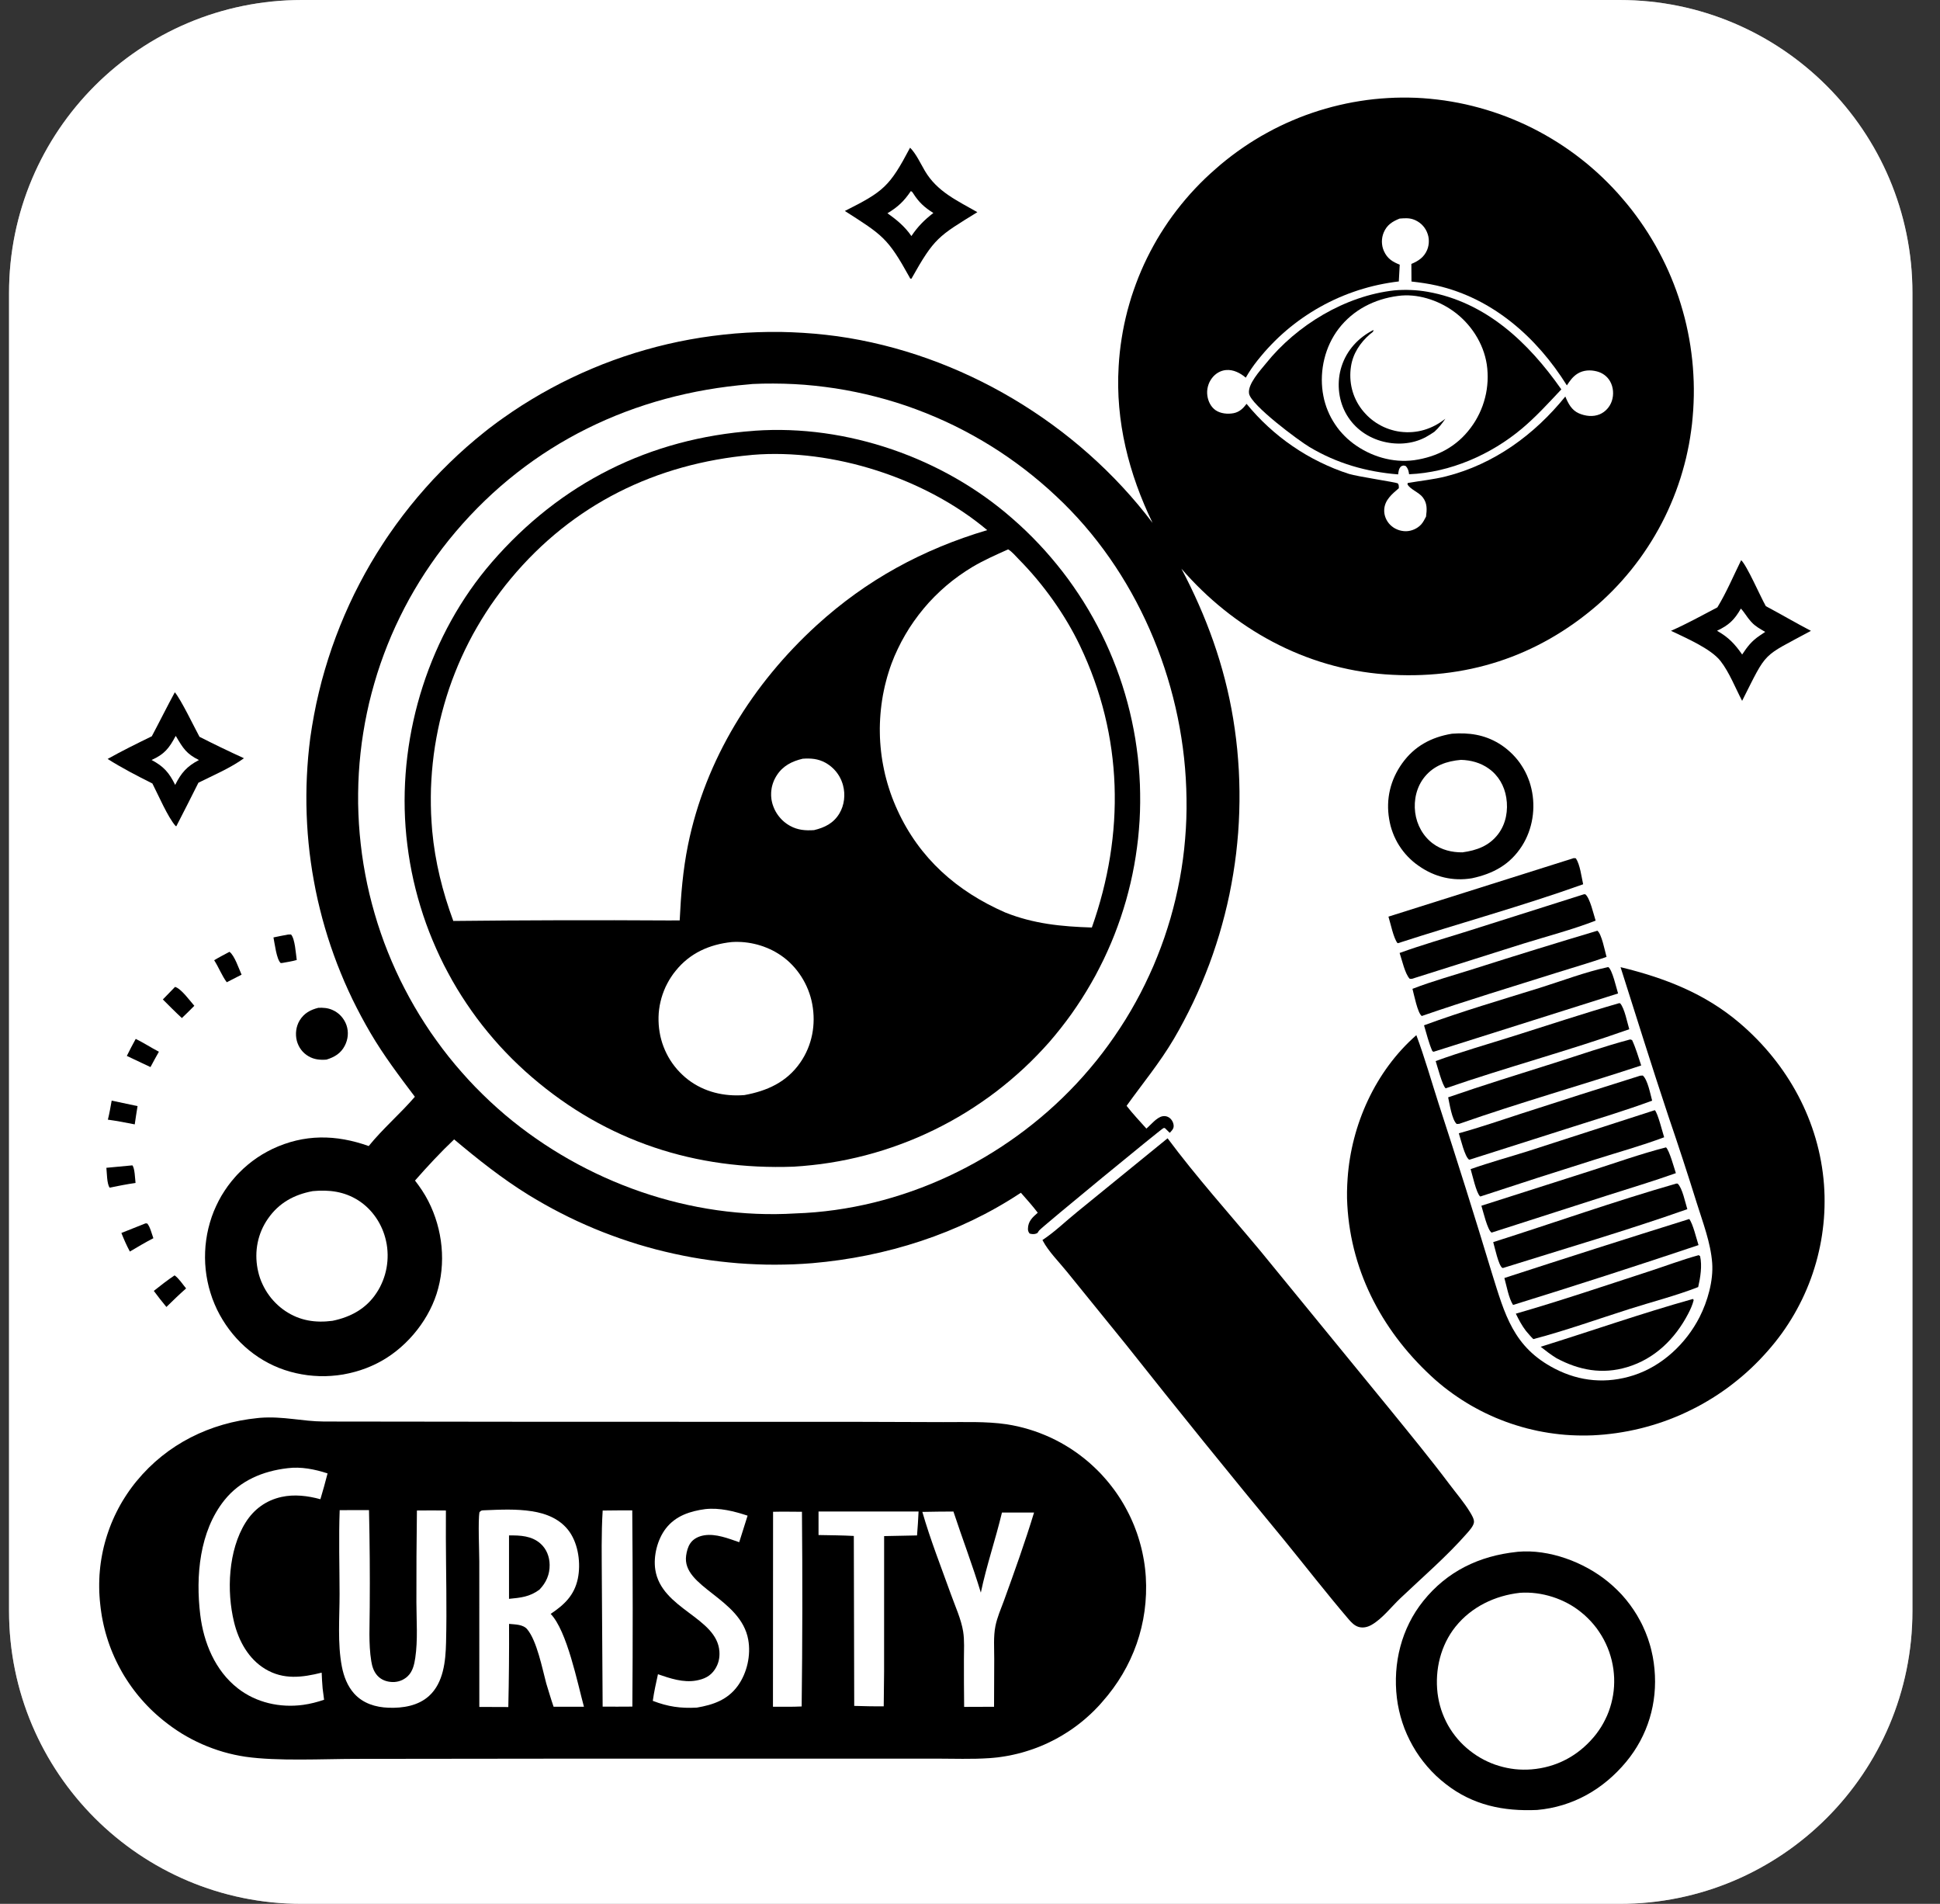 <svg width="53" height="52" viewBox="0 0 53 52" fill="none" xmlns="http://www.w3.org/2000/svg">
<rect x="0" y="0" width="53" height="52" fill="#333333" stroke="none"/>
<g clip-path="url(#clip0_220_165)">
<path d="M0.247 8C0.247 3.582 3.828 0 8.247 0H44.247C48.665 0 52.247 3.582 52.247 8V44C52.247 48.418 48.665 52 44.247 52H8.247C3.828 52 0.247 48.418 0.247 44V8Z" fill="#9B9A9A"/>
<path d="M0.247 0H52.247V52H0.247V0Z" fill="white"/>
<path d="M6.269 25.997C6.408 26.095 6.526 26.46 6.6 26.621C6.465 26.689 6.33 26.758 6.195 26.828C6.064 26.653 5.973 26.416 5.851 26.227C5.986 26.144 6.129 26.072 6.269 25.997Z" fill="black"/>
<path d="M3.708 28.375C3.923 28.481 4.128 28.614 4.341 28.726C4.26 28.863 4.187 29.006 4.111 29.145L3.465 28.84C3.541 28.682 3.624 28.529 3.708 28.375Z" fill="black"/>
<path d="M4.782 26.955C4.948 26.998 5.194 27.342 5.309 27.471C5.198 27.586 5.083 27.695 4.969 27.806C4.791 27.642 4.62 27.469 4.449 27.298L4.782 26.955Z" fill="black"/>
<path d="M7.87 25.525L7.95 25.523C8.06 25.639 8.082 26.053 8.107 26.22C7.981 26.257 7.847 26.276 7.717 26.3L7.669 26.304C7.553 26.201 7.505 25.769 7.471 25.604C7.603 25.574 7.737 25.551 7.87 25.525Z" fill="black"/>
<path d="M3.051 30.061L3.758 30.211C3.729 30.377 3.706 30.544 3.681 30.71C3.437 30.661 3.194 30.615 2.947 30.581C2.991 30.41 3.019 30.234 3.051 30.061Z" fill="black"/>
<path d="M4.77 34.834C4.884 34.913 4.993 35.081 5.084 35.19C4.899 35.354 4.722 35.524 4.546 35.697C4.426 35.555 4.314 35.407 4.202 35.258C4.388 35.111 4.572 34.965 4.77 34.834Z" fill="black"/>
<path d="M3.618 31.829C3.684 31.916 3.688 32.191 3.703 32.31C3.465 32.343 3.231 32.391 2.995 32.438C2.918 32.329 2.922 32.036 2.906 31.896L3.618 31.829Z" fill="black"/>
<path d="M3.974 33.414L4.021 33.416C4.1 33.502 4.148 33.705 4.19 33.819C3.971 33.932 3.76 34.058 3.548 34.183C3.458 34.018 3.386 33.85 3.316 33.676L3.974 33.414Z" fill="black"/>
<path d="M8.697 27.526C8.831 27.521 8.951 27.528 9.076 27.582C9.099 27.591 9.121 27.602 9.142 27.614C9.163 27.626 9.184 27.639 9.204 27.653C9.224 27.667 9.243 27.682 9.262 27.698C9.28 27.714 9.298 27.731 9.314 27.749C9.331 27.767 9.347 27.785 9.361 27.805C9.376 27.825 9.39 27.845 9.402 27.866C9.415 27.886 9.426 27.908 9.437 27.93C9.447 27.952 9.457 27.975 9.465 27.998C9.53 28.186 9.51 28.388 9.418 28.564C9.309 28.773 9.137 28.873 8.919 28.941C8.744 28.954 8.582 28.94 8.428 28.849C8.408 28.838 8.389 28.826 8.371 28.812C8.353 28.799 8.335 28.785 8.318 28.77C8.301 28.755 8.285 28.739 8.269 28.722C8.254 28.706 8.24 28.688 8.226 28.67C8.212 28.652 8.2 28.633 8.188 28.614C8.176 28.595 8.165 28.575 8.156 28.554C8.146 28.534 8.137 28.513 8.129 28.491C8.121 28.47 8.115 28.448 8.109 28.427C8.062 28.243 8.087 28.036 8.185 27.873C8.305 27.675 8.478 27.581 8.697 27.526Z" fill="black"/>
<path d="M46.251 35.478L46.271 35.508C46.239 35.64 46.182 35.763 46.12 35.883C45.762 36.569 45.206 37.115 44.454 37.34C43.773 37.545 43.14 37.426 42.521 37.095C42.369 37.001 42.231 36.895 42.091 36.784C43.475 36.353 44.855 35.868 46.251 35.478Z" fill="black"/>
<path d="M44.81 29.38L44.881 29.376C45.016 29.495 45.086 29.883 45.136 30.062C44.418 30.327 43.683 30.549 42.953 30.781L40.167 31.668L40.135 31.674C40.015 31.59 39.905 31.108 39.854 30.953C40.433 30.794 41.004 30.596 41.575 30.411C42.651 30.062 43.73 29.718 44.81 29.38Z" fill="black"/>
<path d="M45.795 32.327L45.833 32.328C45.961 32.445 46.042 32.852 46.097 33.026C44.437 33.61 42.742 34.106 41.063 34.632L41.041 34.629C40.938 34.558 40.835 34.065 40.794 33.926C42.459 33.398 44.115 32.808 45.795 32.327Z" fill="black"/>
<path d="M46.408 34.282L46.446 34.309C46.505 34.575 46.454 34.891 46.394 35.153C45.798 35.387 45.116 35.561 44.499 35.758C43.635 36.033 42.766 36.345 41.89 36.575C41.817 36.505 41.753 36.426 41.687 36.349C41.577 36.205 41.491 36.044 41.412 35.88C42.627 35.531 43.835 35.12 45.038 34.729C45.494 34.581 45.946 34.409 46.408 34.282Z" fill="black"/>
<path d="M46.149 33.295C46.25 33.419 46.347 33.839 46.403 34.007C44.72 34.572 43.031 35.117 41.336 35.642C41.215 35.451 41.161 35.126 41.099 34.906C42.779 34.359 44.462 33.822 46.149 33.295Z" fill="black"/>
<path d="M44.232 27.4L44.263 27.404C44.385 27.547 44.453 27.923 44.511 28.111C42.858 28.698 41.154 29.151 39.495 29.725C39.408 29.659 39.265 29.115 39.222 28.981C39.923 28.725 40.65 28.519 41.362 28.294C42.317 27.993 43.27 27.677 44.232 27.4Z" fill="black"/>
<path d="M45.209 30.322C45.291 30.404 45.418 30.919 45.464 31.062C44.853 31.291 44.212 31.469 43.59 31.666C42.539 31.996 41.491 32.334 40.445 32.679C40.441 32.678 40.437 32.677 40.434 32.675C40.334 32.591 40.221 32.077 40.177 31.932C40.697 31.748 41.234 31.603 41.76 31.436L45.209 30.322Z" fill="black"/>
<path d="M43.639 25.421C43.756 25.503 43.847 25.984 43.89 26.136C43.444 26.293 42.984 26.423 42.533 26.566C41.302 26.955 40.062 27.328 38.842 27.75C38.728 27.67 38.631 27.167 38.588 27.008C39.145 26.792 39.74 26.63 40.31 26.448C41.417 26.095 42.526 25.753 43.639 25.421Z" fill="black"/>
<path d="M45.515 31.338C45.607 31.421 45.736 31.899 45.784 32.042C45.166 32.263 44.535 32.45 43.91 32.651L40.75 33.666C40.637 33.599 40.517 33.078 40.471 32.932L43.446 31.982C44.131 31.763 44.818 31.516 45.515 31.338Z" fill="black"/>
<path d="M44.528 28.392C44.558 28.392 44.537 28.39 44.588 28.408C44.691 28.628 44.759 28.87 44.837 29.101C43.185 29.646 41.506 30.119 39.865 30.695L39.796 30.699C39.667 30.585 39.6 30.144 39.563 29.971C40.529 29.636 41.506 29.336 42.481 29.027C43.16 28.812 43.84 28.575 44.528 28.392Z" fill="black"/>
<path d="M42.996 23.437L43.052 23.443C43.167 23.616 43.205 23.948 43.251 24.152C41.589 24.747 39.875 25.215 38.196 25.76L38.18 25.76C38.072 25.631 37.987 25.213 37.932 25.036L42.996 23.437Z" fill="black"/>
<path d="M43.937 26.413C44.048 26.485 44.16 26.992 44.205 27.134L39.164 28.727L39.131 28.709C39.033 28.487 38.974 28.237 38.904 28.004C39.941 27.622 41.014 27.309 42.069 26.98C42.68 26.789 43.311 26.546 43.937 26.413Z" fill="black"/>
<path d="M43.273 24.425L43.309 24.425C43.436 24.52 43.538 24.98 43.592 25.145C42.95 25.394 42.263 25.572 41.604 25.777L38.572 26.735L38.514 26.735C38.383 26.599 38.301 26.217 38.237 26.028C38.841 25.81 39.462 25.631 40.075 25.439L43.273 24.425Z" fill="black"/>
<path d="M4.776 18.908C4.947 19.11 5.3 19.847 5.45 20.124C5.851 20.328 6.256 20.523 6.665 20.71C6.29 20.98 5.835 21.172 5.421 21.378C5.222 21.776 5.021 22.172 4.817 22.567L4.798 22.561C4.586 22.324 4.322 21.708 4.163 21.399C3.747 21.191 3.334 20.978 2.94 20.729C3.334 20.508 3.741 20.308 4.147 20.11C4.36 19.711 4.56 19.306 4.776 18.908Z" fill="black"/>
<path d="M4.799 20.101C4.803 20.107 4.809 20.112 4.813 20.118C5.001 20.435 5.09 20.588 5.435 20.759C5.108 20.928 4.946 21.114 4.786 21.438C4.62 21.102 4.471 20.932 4.141 20.757C4.492 20.602 4.623 20.433 4.799 20.101Z" fill="white"/>
<path d="M24.863 4.034C25.027 4.197 25.15 4.468 25.268 4.668C25.603 5.236 26.148 5.478 26.701 5.795C25.63 6.456 25.527 6.495 24.899 7.614C24.853 7.604 24.872 7.616 24.847 7.57C24.251 6.492 24.11 6.422 23.081 5.762C24.146 5.227 24.303 5.094 24.863 4.034Z" fill="black"/>
<path d="M24.885 5.218C24.931 5.251 24.919 5.236 24.946 5.278C25.097 5.519 25.258 5.668 25.499 5.817C25.249 6.011 25.077 6.184 24.899 6.447C24.722 6.189 24.498 6.003 24.244 5.825C24.53 5.655 24.699 5.493 24.885 5.218Z" fill="white"/>
<path d="M47.568 15.3C47.725 15.443 48.095 16.299 48.242 16.556C48.655 16.776 49.058 17.013 49.474 17.23C48.115 17.967 48.297 17.75 47.594 19.142C47.41 18.791 47.247 18.368 47.006 18.057C46.74 17.714 46.048 17.421 45.651 17.229C46.083 17.04 46.5 16.807 46.918 16.589C47.165 16.184 47.358 15.726 47.568 15.3Z" fill="black"/>
<path d="M47.56 16.622C47.658 16.725 47.727 16.856 47.824 16.963L47.854 16.996C47.958 17.11 48.093 17.181 48.225 17.259C48.175 17.292 48.126 17.326 48.076 17.359C47.855 17.508 47.74 17.657 47.595 17.877C47.393 17.586 47.22 17.404 46.908 17.228C47.23 17.076 47.383 16.932 47.56 16.622Z" fill="white"/>
<path d="M39.666 20.04C40.13 20.005 40.549 20.064 40.953 20.309C40.981 20.326 41.008 20.344 41.035 20.362C41.062 20.381 41.088 20.399 41.114 20.419C41.14 20.439 41.165 20.459 41.19 20.48C41.215 20.501 41.239 20.523 41.263 20.545C41.287 20.567 41.31 20.59 41.333 20.613C41.356 20.636 41.378 20.66 41.399 20.684C41.421 20.709 41.442 20.734 41.462 20.759C41.482 20.785 41.502 20.811 41.521 20.837C41.539 20.863 41.558 20.89 41.575 20.918C41.593 20.945 41.61 20.973 41.626 21.001C41.642 21.029 41.658 21.058 41.673 21.087C41.687 21.116 41.701 21.145 41.715 21.175C41.728 21.204 41.741 21.234 41.752 21.265C41.764 21.295 41.775 21.325 41.786 21.356C41.796 21.387 41.805 21.418 41.814 21.45C41.823 21.481 41.831 21.512 41.838 21.544C41.96 22.07 41.871 22.649 41.58 23.105C41.254 23.615 40.793 23.864 40.212 23.988C39.692 24.075 39.19 23.953 38.76 23.65C38.733 23.632 38.707 23.613 38.681 23.593C38.655 23.573 38.63 23.553 38.605 23.532C38.581 23.511 38.556 23.489 38.533 23.467C38.509 23.445 38.486 23.422 38.464 23.399C38.441 23.375 38.419 23.352 38.398 23.327C38.377 23.302 38.356 23.277 38.336 23.252C38.316 23.227 38.297 23.201 38.278 23.174C38.259 23.147 38.241 23.12 38.224 23.093C38.207 23.066 38.19 23.038 38.174 23.01C38.158 22.981 38.143 22.953 38.129 22.924C38.114 22.895 38.1 22.865 38.087 22.835C38.075 22.806 38.062 22.776 38.051 22.745C38.039 22.715 38.029 22.684 38.019 22.654C38.009 22.623 38 22.592 37.991 22.56C37.983 22.529 37.975 22.497 37.969 22.466C37.962 22.434 37.956 22.402 37.951 22.37C37.859 21.825 37.984 21.301 38.305 20.851C38.64 20.381 39.103 20.133 39.666 20.04Z" fill="black"/>
<path d="M39.913 20.754C40.184 20.762 40.444 20.831 40.667 20.989C40.936 21.178 41.099 21.463 41.151 21.786C41.207 22.13 41.144 22.497 40.931 22.779C40.684 23.105 40.342 23.227 39.953 23.28C39.669 23.283 39.384 23.215 39.153 23.045C38.878 22.843 38.705 22.528 38.662 22.191C38.618 21.848 38.701 21.486 38.923 21.216C39.177 20.906 39.527 20.788 39.913 20.754Z" fill="white"/>
<path d="M41.438 42.387C41.448 42.386 41.458 42.384 41.469 42.383C42.322 42.308 43.275 42.665 43.93 43.202C43.975 43.238 44.019 43.276 44.062 43.315C44.105 43.353 44.147 43.393 44.188 43.434C44.229 43.474 44.269 43.516 44.309 43.559C44.347 43.602 44.385 43.645 44.422 43.69C44.459 43.735 44.495 43.78 44.529 43.827C44.564 43.873 44.597 43.92 44.629 43.969C44.661 44.017 44.692 44.066 44.722 44.115C44.752 44.165 44.78 44.215 44.807 44.267C44.835 44.318 44.861 44.369 44.885 44.422C44.91 44.474 44.933 44.527 44.955 44.581C44.977 44.634 44.997 44.688 45.017 44.743C45.036 44.797 45.054 44.852 45.07 44.908C45.087 44.964 45.102 45.019 45.115 45.076C45.129 45.132 45.141 45.188 45.152 45.245C45.163 45.302 45.172 45.359 45.18 45.416C45.188 45.474 45.195 45.531 45.2 45.589C45.286 46.511 45.019 47.407 44.426 48.121C43.803 48.871 42.97 49.348 41.995 49.435C41.073 49.477 40.235 49.305 39.495 48.725C39.449 48.69 39.404 48.653 39.361 48.616C39.317 48.578 39.274 48.539 39.232 48.5C39.19 48.46 39.149 48.419 39.109 48.377C39.069 48.335 39.031 48.293 38.993 48.249C38.955 48.205 38.918 48.16 38.883 48.115C38.847 48.069 38.813 48.023 38.779 47.976C38.746 47.929 38.714 47.881 38.683 47.832C38.652 47.783 38.622 47.733 38.594 47.683C38.565 47.633 38.538 47.582 38.512 47.53C38.486 47.479 38.461 47.427 38.438 47.374C38.414 47.321 38.392 47.268 38.371 47.214C38.351 47.16 38.331 47.105 38.313 47.05C38.295 46.996 38.278 46.94 38.263 46.885C38.248 46.829 38.233 46.773 38.221 46.716C38.208 46.66 38.197 46.603 38.187 46.546C38.177 46.489 38.169 46.432 38.162 46.375C38.049 45.431 38.285 44.472 38.884 43.727C39.537 42.914 40.413 42.495 41.438 42.387Z" fill="black"/>
<path d="M41.525 43.504C42.113 43.462 42.75 43.666 43.203 44.041C43.235 44.066 43.266 44.092 43.296 44.119C43.326 44.146 43.355 44.174 43.384 44.203C43.413 44.231 43.441 44.26 43.468 44.29C43.495 44.32 43.522 44.351 43.548 44.382C43.573 44.413 43.598 44.445 43.623 44.477C43.647 44.51 43.67 44.543 43.692 44.577C43.715 44.61 43.736 44.645 43.757 44.679C43.778 44.714 43.798 44.749 43.817 44.785C43.836 44.821 43.854 44.857 43.871 44.894C43.888 44.93 43.904 44.967 43.92 45.005C43.935 45.042 43.95 45.08 43.963 45.118C43.976 45.156 43.989 45.195 44 45.234C44.012 45.272 44.022 45.312 44.032 45.351C44.041 45.39 44.05 45.43 44.057 45.469C44.065 45.509 44.071 45.549 44.077 45.589C44.082 45.629 44.087 45.67 44.09 45.71C44.094 45.749 44.096 45.788 44.098 45.827C44.099 45.866 44.1 45.905 44.099 45.944C44.099 45.983 44.097 46.023 44.095 46.062C44.093 46.101 44.089 46.14 44.085 46.179C44.081 46.218 44.075 46.256 44.069 46.295C44.063 46.334 44.056 46.372 44.047 46.41C44.039 46.449 44.03 46.486 44.02 46.524C44.01 46.562 43.999 46.6 43.987 46.637C43.975 46.674 43.962 46.711 43.949 46.748C43.935 46.785 43.92 46.821 43.905 46.857C43.889 46.893 43.873 46.928 43.855 46.963C43.838 46.998 43.82 47.033 43.801 47.067C43.782 47.101 43.762 47.135 43.742 47.168C43.721 47.202 43.699 47.234 43.677 47.266C43.655 47.298 43.632 47.33 43.608 47.361C43.584 47.392 43.559 47.422 43.534 47.452C43.096 47.967 42.511 48.273 41.837 48.327C41.8 48.33 41.763 48.332 41.725 48.333C41.688 48.334 41.651 48.335 41.613 48.334C41.576 48.334 41.539 48.332 41.501 48.33C41.464 48.328 41.427 48.325 41.39 48.321C41.353 48.317 41.316 48.312 41.279 48.306C41.242 48.3 41.205 48.294 41.168 48.286C41.132 48.279 41.095 48.271 41.059 48.261C41.023 48.252 40.987 48.242 40.951 48.231C40.915 48.221 40.88 48.209 40.845 48.197C40.809 48.184 40.775 48.171 40.74 48.157C40.705 48.143 40.671 48.128 40.637 48.112C40.603 48.096 40.57 48.08 40.537 48.063C40.504 48.045 40.471 48.027 40.439 48.009C40.406 47.99 40.374 47.97 40.343 47.95C40.312 47.93 40.281 47.909 40.251 47.887C40.22 47.865 40.19 47.843 40.161 47.82C40.13 47.796 40.1 47.772 40.071 47.746C40.042 47.721 40.013 47.695 39.985 47.668C39.957 47.642 39.93 47.614 39.903 47.586C39.877 47.558 39.851 47.529 39.825 47.5C39.8 47.471 39.776 47.441 39.752 47.41C39.728 47.38 39.705 47.349 39.683 47.317C39.661 47.285 39.639 47.253 39.619 47.221C39.598 47.188 39.578 47.155 39.559 47.121C39.54 47.087 39.522 47.053 39.505 47.019C39.488 46.984 39.471 46.949 39.456 46.913C39.44 46.878 39.425 46.842 39.412 46.806C39.398 46.77 39.385 46.734 39.373 46.697C39.361 46.66 39.35 46.623 39.34 46.586C39.33 46.548 39.32 46.511 39.312 46.473C39.304 46.435 39.296 46.397 39.29 46.359C39.283 46.321 39.278 46.283 39.273 46.244C39.198 45.603 39.358 44.936 39.765 44.428C40.201 43.886 40.843 43.58 41.525 43.504Z" fill="white"/>
<path d="M31.898 31.09C32.688 32.152 33.586 33.151 34.434 34.168L37.968 38.488C38.521 39.169 39.073 39.84 39.6 40.541C39.786 40.789 40.005 41.042 40.164 41.307C40.205 41.375 40.278 41.494 40.268 41.578C40.256 41.68 40.145 41.802 40.079 41.877C39.526 42.509 38.862 43.078 38.252 43.658C38.011 43.887 37.758 44.217 37.47 44.38C37.364 44.44 37.245 44.47 37.124 44.438C37.005 44.405 36.92 44.315 36.842 44.224C36.234 43.512 35.657 42.768 35.065 42.042C33.612 40.285 32.178 38.513 30.762 36.725L29.149 34.736C28.937 34.473 28.645 34.183 28.489 33.887C28.486 33.881 28.483 33.875 28.48 33.868C28.814 33.649 29.121 33.348 29.434 33.096L31.898 31.09Z" fill="black"/>
<path d="M44.273 26.416C45.473 26.708 46.573 27.13 47.526 27.942C48.842 29.061 49.702 30.626 49.831 32.358C49.835 32.409 49.838 32.46 49.84 32.511C49.843 32.563 49.845 32.614 49.846 32.665C49.847 32.716 49.847 32.767 49.847 32.819C49.847 32.87 49.846 32.921 49.845 32.972C49.843 33.024 49.842 33.075 49.839 33.126C49.836 33.177 49.833 33.228 49.829 33.279C49.825 33.33 49.82 33.381 49.815 33.432C49.81 33.483 49.804 33.534 49.797 33.585C49.791 33.636 49.784 33.687 49.776 33.737C49.768 33.788 49.76 33.838 49.751 33.889C49.742 33.939 49.732 33.989 49.722 34.04C49.712 34.09 49.701 34.14 49.689 34.19C49.678 34.24 49.666 34.29 49.653 34.339C49.64 34.389 49.627 34.438 49.613 34.488C49.599 34.537 49.584 34.586 49.569 34.635C49.554 34.684 49.538 34.733 49.522 34.781C49.505 34.83 49.488 34.878 49.471 34.926C49.453 34.974 49.435 35.022 49.416 35.07C49.397 35.117 49.378 35.165 49.358 35.212C49.338 35.259 49.317 35.306 49.296 35.353C49.275 35.399 49.253 35.446 49.231 35.492C49.209 35.538 49.186 35.584 49.162 35.629C49.139 35.675 49.115 35.72 49.09 35.765C49.066 35.81 49.041 35.855 49.015 35.899C48.989 35.943 48.963 35.987 48.936 36.031C48.909 36.075 48.882 36.118 48.854 36.161C48.826 36.204 48.798 36.247 48.769 36.289C48.74 36.331 48.711 36.373 48.681 36.415C48.651 36.456 48.62 36.497 48.589 36.538C48.558 36.579 48.527 36.619 48.495 36.659C48.463 36.699 48.43 36.739 48.397 36.778C48.364 36.817 48.331 36.856 48.297 36.895C48.261 36.936 48.224 36.977 48.186 37.018C48.149 37.059 48.111 37.099 48.073 37.139C48.034 37.179 47.996 37.218 47.956 37.257C47.917 37.296 47.877 37.334 47.837 37.372C47.797 37.41 47.756 37.447 47.715 37.484C47.673 37.521 47.632 37.557 47.59 37.593C47.548 37.629 47.505 37.664 47.462 37.699C47.419 37.734 47.376 37.768 47.332 37.802C47.288 37.836 47.244 37.869 47.2 37.902C47.155 37.934 47.11 37.967 47.065 37.998C47.019 38.03 46.974 38.061 46.928 38.091C46.881 38.122 46.835 38.151 46.788 38.181C46.741 38.21 46.694 38.239 46.646 38.267C46.599 38.295 46.551 38.323 46.503 38.35C46.454 38.377 46.406 38.403 46.357 38.429C46.308 38.455 46.259 38.48 46.209 38.504C46.16 38.529 46.11 38.553 46.06 38.576C46.01 38.6 45.959 38.622 45.909 38.645C45.858 38.667 45.807 38.688 45.756 38.709C45.705 38.73 45.653 38.75 45.602 38.77C45.55 38.789 45.498 38.808 45.446 38.827C45.394 38.845 45.341 38.863 45.289 38.88C45.236 38.897 45.184 38.913 45.13 38.929C45.078 38.945 45.024 38.96 44.971 38.974C44.918 38.989 44.864 39.003 44.81 39.016C44.757 39.029 44.703 39.041 44.649 39.053C44.595 39.065 44.541 39.076 44.486 39.087C44.432 39.097 44.378 39.107 44.323 39.116C44.269 39.126 44.214 39.134 44.159 39.142C44.105 39.15 44.05 39.157 43.995 39.163C43.94 39.17 43.885 39.176 43.83 39.181C43.775 39.186 43.72 39.191 43.665 39.194C43.615 39.198 43.565 39.2 43.514 39.203C43.464 39.205 43.414 39.206 43.364 39.207C43.314 39.208 43.264 39.208 43.213 39.208C43.163 39.208 43.113 39.207 43.063 39.205C43.013 39.204 42.962 39.202 42.912 39.199C42.862 39.196 42.812 39.193 42.762 39.189C42.712 39.185 42.662 39.18 42.612 39.175C42.562 39.17 42.512 39.164 42.462 39.157C42.413 39.151 42.363 39.144 42.313 39.136C42.264 39.128 42.214 39.12 42.165 39.111C42.115 39.102 42.066 39.093 42.017 39.083C41.968 39.072 41.919 39.062 41.87 39.05C41.821 39.039 41.772 39.027 41.724 39.015C41.675 39.002 41.627 38.989 41.578 38.975C41.53 38.962 41.482 38.947 41.434 38.932C41.386 38.917 41.338 38.902 41.291 38.886C41.243 38.87 41.196 38.853 41.148 38.836C41.101 38.819 41.054 38.801 41.008 38.782C40.961 38.764 40.914 38.745 40.868 38.726C40.822 38.706 40.776 38.686 40.73 38.665C40.684 38.645 40.639 38.623 40.594 38.602C40.549 38.58 40.504 38.557 40.459 38.535C40.414 38.512 40.37 38.488 40.326 38.464C40.282 38.44 40.238 38.416 40.194 38.391C40.151 38.366 40.108 38.34 40.065 38.314C40.022 38.288 39.979 38.261 39.937 38.234C39.895 38.207 39.853 38.179 39.812 38.151C39.77 38.123 39.729 38.094 39.688 38.065C39.647 38.036 39.607 38.006 39.567 37.976C39.526 37.946 39.487 37.915 39.447 37.884C39.408 37.852 39.369 37.821 39.331 37.789C39.292 37.757 39.254 37.724 39.216 37.691C37.821 36.447 36.913 34.794 36.808 32.911C36.793 32.671 36.799 32.426 36.816 32.187C36.918 30.716 37.577 29.251 38.694 28.273C38.923 28.887 39.103 29.525 39.304 30.149C39.806 31.685 40.29 33.226 40.758 34.773C41.112 35.905 41.341 36.796 42.477 37.383C43.164 37.738 43.893 37.799 44.627 37.564C45.408 37.313 46.061 36.699 46.431 35.975C46.65 35.544 46.812 34.981 46.776 34.494C46.735 33.942 46.52 33.386 46.356 32.861C46.108 32.066 45.849 31.275 45.58 30.488C45.129 29.136 44.705 27.773 44.273 26.416Z" fill="black"/>
<path d="M7.04 38.731C7.064 38.728 7.088 38.725 7.111 38.724C7.741 38.677 8.258 38.823 8.854 38.826L14.823 38.833L23.303 38.834L25.77 38.842C26.343 38.844 26.934 38.818 27.501 38.901C27.553 38.909 27.605 38.918 27.657 38.928C27.708 38.938 27.76 38.948 27.811 38.96C27.862 38.972 27.913 38.984 27.964 38.998C28.015 39.011 28.065 39.026 28.115 39.041C28.166 39.056 28.216 39.072 28.265 39.089C28.315 39.106 28.364 39.124 28.413 39.143C28.463 39.161 28.511 39.181 28.56 39.202C28.608 39.222 28.656 39.243 28.704 39.265C28.751 39.288 28.799 39.31 28.845 39.334C28.892 39.358 28.939 39.383 28.985 39.408C29.03 39.434 29.076 39.46 29.121 39.487C29.166 39.514 29.211 39.542 29.255 39.57C29.299 39.599 29.342 39.628 29.385 39.658C29.428 39.688 29.471 39.719 29.513 39.751C29.555 39.783 29.596 39.815 29.637 39.848C29.678 39.881 29.718 39.915 29.758 39.949C29.786 39.974 29.813 39.999 29.841 40.024C29.868 40.049 29.895 40.074 29.922 40.1C29.949 40.126 29.976 40.152 30.002 40.178C30.028 40.205 30.054 40.231 30.08 40.258C30.105 40.286 30.13 40.313 30.155 40.341C30.18 40.368 30.204 40.396 30.229 40.425C30.253 40.453 30.277 40.481 30.3 40.51C30.324 40.539 30.347 40.568 30.369 40.598C30.392 40.627 30.415 40.657 30.437 40.687C30.459 40.717 30.48 40.747 30.502 40.778C30.523 40.808 30.544 40.839 30.564 40.87C30.585 40.901 30.605 40.933 30.625 40.964C30.644 40.996 30.664 41.028 30.683 41.06C30.702 41.092 30.72 41.124 30.738 41.156C30.756 41.189 30.774 41.221 30.791 41.255C30.809 41.287 30.826 41.321 30.842 41.354C30.859 41.387 30.875 41.421 30.891 41.455C30.906 41.488 30.922 41.522 30.936 41.556C30.951 41.59 30.966 41.625 30.98 41.659C30.994 41.694 31.007 41.728 31.02 41.763C31.034 41.798 31.046 41.833 31.059 41.868C31.071 41.903 31.083 41.938 31.094 41.974C31.106 42.009 31.117 42.045 31.127 42.081C31.138 42.116 31.148 42.152 31.157 42.188C31.167 42.224 31.176 42.26 31.185 42.296C31.194 42.332 31.202 42.369 31.21 42.405C31.218 42.441 31.225 42.478 31.232 42.514C31.239 42.551 31.246 42.588 31.252 42.624C31.258 42.661 31.264 42.698 31.269 42.735C31.274 42.772 31.279 42.808 31.283 42.845C31.287 42.882 31.291 42.919 31.294 42.956C31.297 42.993 31.3 43.031 31.303 43.068C31.38 44.339 30.956 45.536 30.11 46.487C30.086 46.515 30.062 46.543 30.037 46.57C30.012 46.597 29.987 46.624 29.961 46.65C29.936 46.677 29.91 46.703 29.884 46.729C29.858 46.755 29.831 46.78 29.804 46.806C29.778 46.831 29.75 46.856 29.723 46.88C29.696 46.905 29.668 46.929 29.64 46.953C29.612 46.977 29.584 47 29.555 47.024C29.527 47.047 29.498 47.07 29.469 47.092C29.439 47.115 29.41 47.137 29.38 47.159C29.351 47.18 29.321 47.202 29.291 47.223C29.26 47.244 29.23 47.264 29.199 47.285C29.169 47.305 29.138 47.325 29.106 47.344C29.075 47.364 29.044 47.383 29.012 47.402C28.98 47.421 28.949 47.439 28.916 47.457C28.884 47.475 28.852 47.493 28.82 47.51C28.787 47.527 28.754 47.544 28.721 47.56C28.688 47.577 28.655 47.593 28.622 47.608C28.588 47.624 28.555 47.639 28.521 47.654C28.487 47.668 28.453 47.683 28.419 47.697C28.385 47.711 28.351 47.724 28.317 47.737C28.282 47.75 28.248 47.763 28.213 47.775C28.178 47.787 28.143 47.799 28.108 47.81C28.073 47.822 28.038 47.833 28.003 47.843C27.968 47.854 27.932 47.864 27.897 47.874C27.861 47.883 27.826 47.892 27.79 47.901C27.754 47.91 27.718 47.918 27.682 47.926C27.646 47.934 27.61 47.942 27.574 47.949C27.538 47.956 27.502 47.962 27.466 47.968C27.429 47.974 27.393 47.98 27.357 47.985C27.32 47.99 27.284 47.995 27.247 48C27.211 48.004 27.174 48.008 27.137 48.011C27.101 48.015 27.064 48.018 27.027 48.02C26.546 48.053 26.053 48.033 25.57 48.033L23.004 48.033L15.089 48.034L9.721 48.04C8.822 48.041 7.58 48.107 6.709 47.982C6.606 47.967 6.505 47.948 6.403 47.926C6.302 47.904 6.202 47.879 6.102 47.85C6.003 47.821 5.904 47.789 5.807 47.753C5.709 47.718 5.613 47.679 5.518 47.637C5.423 47.595 5.33 47.55 5.238 47.502C5.147 47.454 5.056 47.403 4.968 47.349C4.88 47.294 4.793 47.237 4.709 47.177C4.624 47.117 4.542 47.054 4.461 46.989C4.431 46.965 4.401 46.94 4.372 46.915C4.342 46.89 4.313 46.865 4.284 46.839C4.255 46.813 4.226 46.787 4.198 46.761C4.17 46.734 4.142 46.708 4.114 46.681C4.087 46.653 4.059 46.626 4.032 46.598C4.005 46.57 3.979 46.542 3.953 46.514C3.926 46.485 3.9 46.456 3.875 46.427C3.849 46.398 3.824 46.369 3.799 46.339C3.775 46.309 3.75 46.279 3.726 46.249C3.702 46.219 3.678 46.188 3.655 46.157C3.632 46.126 3.609 46.095 3.586 46.063C3.564 46.032 3.542 46 3.52 45.968C3.498 45.936 3.477 45.904 3.456 45.871C3.435 45.839 3.414 45.806 3.394 45.773C3.374 45.74 3.355 45.706 3.335 45.673C3.316 45.639 3.297 45.605 3.279 45.571C3.26 45.537 3.242 45.503 3.225 45.469C3.207 45.434 3.19 45.399 3.173 45.364C3.156 45.33 3.14 45.294 3.124 45.259C3.108 45.224 3.093 45.188 3.078 45.153C3.063 45.117 3.048 45.081 3.034 45.045C3.02 45.009 3.007 44.973 2.993 44.936C2.98 44.9 2.968 44.863 2.955 44.827C2.943 44.79 2.931 44.753 2.92 44.716C2.908 44.679 2.898 44.642 2.887 44.605C2.877 44.567 2.867 44.53 2.857 44.492C2.848 44.455 2.839 44.417 2.83 44.379C2.821 44.342 2.813 44.304 2.806 44.266C2.798 44.228 2.791 44.19 2.784 44.152C2.778 44.114 2.771 44.075 2.766 44.037C2.76 43.999 2.755 43.96 2.75 43.922C2.745 43.884 2.741 43.845 2.737 43.807C2.733 43.769 2.729 43.732 2.726 43.695C2.723 43.658 2.72 43.62 2.718 43.583C2.715 43.546 2.714 43.508 2.712 43.471C2.711 43.434 2.71 43.396 2.71 43.359C2.709 43.321 2.709 43.284 2.71 43.247C2.71 43.209 2.711 43.172 2.713 43.135C2.714 43.097 2.716 43.06 2.718 43.023C2.721 42.985 2.724 42.948 2.727 42.911C2.73 42.873 2.734 42.836 2.738 42.799C2.742 42.762 2.747 42.725 2.752 42.688C2.758 42.651 2.763 42.614 2.769 42.577C2.775 42.54 2.782 42.503 2.789 42.466C2.796 42.43 2.803 42.393 2.811 42.356C2.819 42.32 2.828 42.283 2.836 42.247C2.845 42.211 2.854 42.175 2.864 42.138C2.874 42.102 2.884 42.066 2.895 42.03C2.905 41.995 2.916 41.959 2.928 41.923C2.939 41.888 2.951 41.852 2.964 41.817C2.976 41.782 2.989 41.747 3.002 41.712C3.015 41.677 3.029 41.642 3.043 41.607C3.057 41.573 3.072 41.538 3.087 41.504C3.102 41.47 3.117 41.436 3.133 41.402C3.149 41.368 3.165 41.334 3.182 41.301C3.199 41.267 3.216 41.234 3.233 41.201C3.251 41.168 3.269 41.135 3.287 41.102C3.305 41.07 3.324 41.038 3.343 41.005C3.362 40.973 3.382 40.941 3.402 40.91C3.422 40.878 3.442 40.847 3.463 40.816C3.484 40.784 3.505 40.754 3.526 40.723C3.548 40.692 3.57 40.662 3.592 40.632C3.614 40.602 3.637 40.572 3.66 40.542C3.683 40.513 3.706 40.484 3.73 40.455C4.565 39.438 5.742 38.861 7.04 38.731Z" fill="black"/>
<path d="M21.12 41.291C21.383 41.284 21.646 41.29 21.909 41.291C21.925 43.063 21.923 44.836 21.901 46.608C21.641 46.622 21.378 46.614 21.117 46.616L21.12 41.291Z" fill="white"/>
<path d="M16.465 41.257C16.734 41.251 17.004 41.254 17.273 41.253C17.288 43.039 17.289 44.825 17.276 46.612C17.006 46.616 16.734 46.613 16.464 46.613L16.442 43.157C16.44 42.525 16.425 41.888 16.465 41.257Z" fill="white"/>
<path d="M22.362 41.284L25.095 41.284C25.085 41.502 25.071 41.72 25.053 41.937L24.154 41.955L24.153 45.656L24.143 46.604C23.874 46.608 23.606 46.6 23.337 46.593L23.326 41.951C23.006 41.934 22.683 41.932 22.362 41.926L22.362 41.284Z" fill="white"/>
<path d="M25.198 41.294C25.481 41.286 25.764 41.287 26.047 41.284C26.291 42.024 26.571 42.754 26.796 43.499C26.951 42.758 27.198 42.046 27.373 41.312L28.25 41.312C28.003 42.123 27.717 42.919 27.428 43.717C27.344 43.942 27.243 44.174 27.195 44.41C27.137 44.701 27.163 45.016 27.162 45.312L27.157 46.617L26.34 46.62C26.335 46.188 26.333 45.756 26.334 45.324C26.334 45.075 26.352 44.808 26.313 44.562C26.258 44.221 26.094 43.868 25.978 43.543C25.711 42.799 25.416 42.053 25.198 41.294Z" fill="white"/>
<path d="M19.266 41.218C19.661 41.175 20.052 41.275 20.424 41.397L20.195 42.122C19.9 42.021 19.556 41.882 19.237 41.934C19.086 41.959 18.939 42.028 18.854 42.159C18.791 42.255 18.761 42.374 18.745 42.486C18.622 43.352 20.242 43.647 20.442 44.788C20.517 45.21 20.41 45.69 20.16 46.039C19.881 46.428 19.484 46.564 19.036 46.64C18.592 46.663 18.25 46.615 17.834 46.455C17.868 46.21 17.922 45.969 17.975 45.728C18.308 45.842 18.665 45.964 19.021 45.9C19.236 45.861 19.404 45.784 19.527 45.601C19.629 45.45 19.666 45.287 19.654 45.107C19.589 44.172 18.067 43.953 17.902 42.87C17.846 42.498 17.96 42.046 18.191 41.746C18.459 41.401 18.851 41.274 19.266 41.218Z" fill="white"/>
<path d="M7.854 40.101C8.22 40.053 8.602 40.129 8.949 40.243C8.89 40.48 8.822 40.714 8.753 40.948C8.409 40.854 8.041 40.808 7.689 40.886C7.269 40.979 6.935 41.222 6.708 41.586C6.236 42.341 6.187 43.458 6.394 44.304C6.518 44.815 6.788 45.312 7.251 45.588C7.747 45.884 8.255 45.818 8.788 45.685C8.793 45.829 8.802 45.972 8.814 46.116L8.854 46.425C8.665 46.489 8.478 46.538 8.28 46.565C7.653 46.65 7.001 46.507 6.498 46.114C5.877 45.63 5.562 44.864 5.47 44.099C5.344 43.053 5.447 41.828 6.131 40.974C6.562 40.436 7.184 40.179 7.854 40.101Z" fill="white"/>
<path d="M9.28 41.247C9.546 41.243 9.814 41.246 10.081 41.246C10.101 42.128 10.108 43.01 10.101 43.892C10.101 44.376 10.065 44.893 10.143 45.371C10.166 45.516 10.21 45.655 10.31 45.766C10.417 45.884 10.564 45.936 10.721 45.941C10.74 45.941 10.759 45.941 10.778 45.94C10.798 45.939 10.817 45.936 10.836 45.933C10.855 45.93 10.874 45.926 10.892 45.921C10.911 45.916 10.929 45.91 10.947 45.903C10.965 45.896 10.983 45.888 11 45.88C11.017 45.871 11.034 45.861 11.05 45.851C11.067 45.841 11.082 45.83 11.098 45.818C11.113 45.806 11.127 45.793 11.141 45.78C11.277 45.649 11.318 45.461 11.345 45.282C11.418 44.795 11.377 44.261 11.376 43.767C11.374 42.93 11.379 42.093 11.39 41.256C11.653 41.251 11.918 41.255 12.182 41.256L12.181 42.014C12.184 42.962 12.21 43.915 12.186 44.862C12.174 45.366 12.118 45.961 11.72 46.322C11.422 46.592 11.003 46.657 10.615 46.643C10.261 46.63 9.921 46.527 9.676 46.257C9.492 46.052 9.392 45.788 9.34 45.521C9.217 44.887 9.278 44.178 9.277 43.532C9.276 42.772 9.252 42.006 9.28 41.247Z" fill="white"/>
<path d="M13.254 41.249C13.676 41.231 14.109 41.211 14.527 41.276C14.931 41.337 15.321 41.496 15.562 41.843C15.802 42.189 15.871 42.707 15.786 43.117C15.69 43.575 15.416 43.831 15.044 44.08C15.492 44.543 15.779 45.977 15.953 46.616L15.124 46.616C15.051 46.405 14.989 46.19 14.923 45.977C14.814 45.57 14.669 44.821 14.405 44.502C14.29 44.363 14.072 44.37 13.907 44.353C13.911 45.11 13.904 45.867 13.887 46.624L13.095 46.621L13.094 42.651C13.094 42.37 13.056 41.522 13.1 41.298C13.156 41.243 13.178 41.254 13.254 41.249Z" fill="white"/>
<path d="M13.906 41.937C14.212 41.933 14.526 41.946 14.767 42.161C14.933 42.309 15.013 42.52 15.016 42.74C15.02 43.005 14.92 43.229 14.738 43.417C14.473 43.615 14.225 43.638 13.906 43.669L13.906 41.937Z" fill="black"/>
<path d="M31.487 14.281C30.84 12.944 30.471 11.504 30.561 10.009C30.564 9.945 30.569 9.881 30.574 9.817C30.579 9.753 30.585 9.689 30.592 9.625C30.599 9.561 30.607 9.497 30.615 9.433C30.623 9.37 30.633 9.306 30.643 9.243C30.653 9.179 30.663 9.116 30.675 9.053C30.687 8.99 30.699 8.927 30.712 8.864C30.725 8.801 30.739 8.738 30.754 8.676C30.769 8.613 30.784 8.551 30.8 8.489C30.817 8.427 30.834 8.365 30.852 8.303C30.869 8.241 30.888 8.18 30.907 8.118C30.927 8.057 30.947 7.996 30.968 7.936C30.989 7.875 31.01 7.814 31.033 7.754C31.055 7.694 31.078 7.634 31.102 7.574C31.126 7.515 31.151 7.455 31.176 7.396C31.201 7.337 31.227 7.279 31.254 7.22C31.281 7.162 31.308 7.104 31.337 7.046C31.365 6.989 31.394 6.931 31.424 6.874C31.453 6.817 31.484 6.761 31.515 6.705C31.546 6.649 31.578 6.593 31.61 6.537C31.643 6.482 31.676 6.427 31.71 6.372C31.744 6.318 31.779 6.264 31.814 6.21C31.849 6.156 31.885 6.103 31.921 6.05C31.958 5.997 31.995 5.945 32.033 5.893C32.071 5.841 32.109 5.79 32.149 5.739C32.188 5.688 32.227 5.638 32.268 5.588C32.308 5.538 32.349 5.488 32.391 5.44C32.433 5.391 32.475 5.342 32.518 5.294C32.561 5.247 32.604 5.199 32.648 5.153C32.692 5.106 32.737 5.06 32.782 5.014C32.827 4.968 32.873 4.923 32.919 4.879C32.965 4.834 33.012 4.79 33.06 4.747C33.107 4.704 33.155 4.661 33.204 4.619C33.252 4.576 33.3 4.534 33.349 4.493C33.398 4.452 33.448 4.411 33.498 4.371C33.548 4.331 33.599 4.292 33.65 4.253C33.701 4.214 33.752 4.176 33.804 4.139C33.856 4.101 33.909 4.064 33.962 4.028C34.014 3.992 34.068 3.956 34.122 3.921C34.175 3.887 34.23 3.852 34.284 3.819C34.339 3.785 34.394 3.752 34.449 3.72C34.505 3.688 34.56 3.656 34.617 3.626C34.673 3.595 34.73 3.565 34.786 3.535C34.843 3.506 34.901 3.477 34.958 3.449C35.016 3.421 35.074 3.394 35.132 3.367C35.191 3.341 35.249 3.315 35.308 3.29C35.367 3.264 35.426 3.24 35.486 3.216C35.546 3.193 35.605 3.17 35.666 3.147C35.726 3.125 35.786 3.104 35.847 3.083C35.908 3.062 35.968 3.042 36.03 3.023C36.091 3.004 36.152 2.986 36.214 2.968C36.275 2.95 36.337 2.933 36.399 2.917C36.461 2.901 36.523 2.885 36.586 2.871C36.648 2.856 36.711 2.842 36.774 2.829C36.836 2.816 36.899 2.804 36.962 2.792C37.025 2.781 37.089 2.77 37.152 2.76C37.215 2.75 37.279 2.741 37.342 2.732C37.406 2.724 37.469 2.716 37.533 2.709C37.597 2.703 37.661 2.697 37.725 2.691C37.788 2.686 37.852 2.681 37.916 2.678C37.98 2.674 38.044 2.671 38.108 2.669C38.173 2.667 38.237 2.666 38.301 2.665C38.365 2.665 38.429 2.665 38.493 2.666C38.557 2.667 38.621 2.669 38.685 2.671C38.749 2.674 38.813 2.677 38.877 2.682C38.943 2.686 39.008 2.691 39.072 2.698C39.138 2.704 39.202 2.711 39.267 2.719C39.332 2.726 39.397 2.735 39.461 2.744C39.526 2.754 39.59 2.764 39.655 2.775C39.719 2.786 39.783 2.798 39.847 2.81C39.911 2.823 39.975 2.836 40.039 2.85C40.102 2.864 40.166 2.879 40.229 2.895C40.293 2.911 40.356 2.927 40.419 2.945C40.482 2.962 40.544 2.98 40.607 2.999C40.669 3.018 40.732 3.037 40.794 3.058C40.856 3.078 40.917 3.099 40.979 3.121C41.04 3.143 41.102 3.166 41.162 3.189C41.223 3.213 41.284 3.237 41.344 3.262C41.405 3.287 41.465 3.313 41.524 3.339C41.584 3.365 41.643 3.393 41.702 3.42C41.761 3.448 41.82 3.477 41.878 3.506C41.937 3.536 41.994 3.566 42.052 3.597C42.109 3.627 42.167 3.659 42.223 3.691C42.28 3.723 42.337 3.756 42.392 3.79C42.448 3.823 42.504 3.858 42.559 3.893C42.614 3.928 42.669 3.963 42.723 4C42.777 4.036 42.831 4.073 42.884 4.111C42.938 4.148 42.99 4.187 43.043 4.226C43.095 4.265 43.147 4.304 43.198 4.345C43.25 4.385 43.3 4.426 43.351 4.467C43.401 4.509 43.451 4.551 43.5 4.594C43.55 4.637 43.598 4.68 43.647 4.724C43.695 4.768 43.742 4.812 43.79 4.858C43.837 4.903 43.883 4.949 43.929 4.995C43.975 5.041 44.021 5.088 44.065 5.135C44.11 5.183 44.154 5.231 44.198 5.279C44.242 5.328 44.285 5.377 44.327 5.427C44.37 5.476 44.411 5.526 44.453 5.576C44.494 5.626 44.535 5.677 44.575 5.728C44.614 5.78 44.654 5.831 44.693 5.884C44.731 5.936 44.769 5.988 44.807 6.042C44.844 6.095 44.881 6.148 44.917 6.202C44.953 6.256 44.989 6.311 45.024 6.366C45.059 6.421 45.093 6.476 45.126 6.532C45.16 6.588 45.193 6.644 45.225 6.7C45.257 6.757 45.288 6.814 45.319 6.871C45.35 6.928 45.38 6.986 45.409 7.044C45.438 7.102 45.467 7.16 45.495 7.219C45.523 7.278 45.55 7.337 45.577 7.396C45.603 7.455 45.629 7.515 45.654 7.575C45.679 7.635 45.703 7.695 45.727 7.756C45.751 7.817 45.773 7.878 45.796 7.939C45.818 8 45.839 8.061 45.86 8.123C45.88 8.185 45.9 8.246 45.919 8.309C45.938 8.371 45.957 8.433 45.974 8.496C45.992 8.558 46.009 8.621 46.025 8.684C46.041 8.747 46.056 8.81 46.071 8.874C46.085 8.937 46.099 9.001 46.112 9.064C46.125 9.128 46.138 9.192 46.149 9.256C46.16 9.32 46.171 9.384 46.181 9.448C46.191 9.512 46.2 9.577 46.208 9.641C46.217 9.706 46.224 9.77 46.231 9.835C46.238 9.9 46.244 9.964 46.249 10.029C46.254 10.094 46.259 10.159 46.262 10.224C46.266 10.289 46.269 10.354 46.271 10.419C46.273 10.484 46.274 10.549 46.275 10.614C46.275 10.679 46.275 10.744 46.274 10.809C46.273 10.874 46.271 10.939 46.268 11.004C46.265 11.069 46.262 11.134 46.258 11.198C46.254 11.262 46.249 11.325 46.243 11.388C46.238 11.451 46.232 11.514 46.225 11.577C46.218 11.64 46.21 11.703 46.201 11.765C46.193 11.828 46.183 11.891 46.173 11.953C46.163 12.016 46.152 12.078 46.141 12.14C46.129 12.203 46.117 12.265 46.103 12.327C46.09 12.389 46.076 12.45 46.062 12.512C46.047 12.573 46.031 12.635 46.015 12.696C45.999 12.757 45.982 12.818 45.964 12.879C45.947 12.94 45.928 13 45.909 13.061C45.89 13.121 45.87 13.181 45.849 13.241C45.828 13.301 45.807 13.36 45.785 13.42C45.763 13.479 45.74 13.538 45.716 13.597C45.693 13.655 45.668 13.714 45.643 13.772C45.618 13.83 45.593 13.888 45.566 13.946C45.54 14.003 45.512 14.06 45.485 14.117C45.457 14.174 45.428 14.23 45.399 14.287C45.37 14.343 45.34 14.399 45.309 14.454C45.278 14.509 45.247 14.565 45.215 14.619C45.183 14.674 45.151 14.728 45.117 14.782C45.084 14.836 45.05 14.889 45.015 14.942C44.981 14.995 44.945 15.048 44.909 15.1C44.873 15.152 44.837 15.204 44.8 15.255C44.763 15.306 44.725 15.357 44.686 15.407C44.648 15.457 44.609 15.507 44.569 15.557C44.529 15.606 44.489 15.655 44.448 15.703C44.407 15.752 44.366 15.799 44.324 15.847C44.282 15.894 44.239 15.941 44.196 15.987C44.153 16.033 44.109 16.079 44.065 16.124C44.02 16.169 43.975 16.214 43.93 16.258C43.885 16.302 43.839 16.346 43.792 16.389C43.746 16.432 43.699 16.474 43.651 16.516C41.992 17.953 40.02 18.579 37.838 18.418C35.658 18.258 33.696 17.175 32.275 15.531C32.959 16.826 33.452 18.181 33.69 19.631C33.706 19.724 33.72 19.817 33.733 19.911C33.746 20.005 33.759 20.099 33.77 20.192C33.781 20.286 33.791 20.381 33.801 20.475C33.81 20.569 33.818 20.663 33.825 20.757C33.833 20.852 33.839 20.946 33.844 21.041C33.849 21.135 33.853 21.23 33.856 21.324C33.859 21.419 33.861 21.513 33.862 21.608C33.863 21.702 33.863 21.797 33.862 21.892C33.861 21.986 33.859 22.081 33.856 22.175C33.853 22.27 33.849 22.364 33.844 22.459C33.839 22.553 33.833 22.648 33.826 22.742C33.819 22.836 33.81 22.93 33.801 23.025C33.792 23.119 33.782 23.213 33.771 23.307C33.76 23.401 33.747 23.495 33.734 23.588C33.721 23.682 33.706 23.776 33.691 23.869C33.676 23.962 33.66 24.055 33.642 24.148C33.625 24.241 33.607 24.334 33.588 24.427C33.568 24.519 33.548 24.612 33.527 24.704C33.506 24.796 33.483 24.888 33.46 24.98C33.437 25.072 33.413 25.163 33.387 25.254C33.362 25.345 33.336 25.436 33.309 25.527C33.281 25.617 33.253 25.708 33.224 25.798C33.195 25.888 33.165 25.977 33.134 26.067C33.102 26.156 33.071 26.245 33.038 26.334C33.004 26.422 32.97 26.511 32.935 26.599C32.901 26.686 32.865 26.774 32.828 26.861C32.791 26.948 32.753 27.035 32.715 27.121C32.676 27.208 32.636 27.294 32.596 27.379C32.555 27.464 32.514 27.549 32.471 27.634C32.429 27.719 32.386 27.803 32.341 27.886C32.297 27.97 32.252 28.053 32.206 28.136C32.16 28.218 32.113 28.3 32.065 28.382C31.682 29.031 31.215 29.593 30.778 30.203C30.945 30.42 31.137 30.62 31.319 30.825C31.442 30.722 31.599 30.518 31.76 30.488C31.768 30.486 31.776 30.485 31.784 30.485C31.792 30.484 31.8 30.483 31.808 30.484C31.816 30.484 31.824 30.484 31.832 30.485C31.84 30.486 31.848 30.487 31.856 30.489C31.864 30.491 31.872 30.493 31.88 30.495C31.887 30.498 31.895 30.5 31.902 30.504C31.91 30.507 31.917 30.511 31.924 30.515C31.931 30.518 31.938 30.523 31.944 30.527C32.015 30.576 32.065 30.671 32.064 30.758C32.063 30.837 32.007 30.886 31.957 30.941L31.823 30.81C31.81 30.811 31.796 30.808 31.784 30.812C31.728 30.832 28.477 33.501 28.388 33.609C28.372 33.629 28.359 33.652 28.346 33.674C28.332 33.681 28.32 33.689 28.306 33.694C28.253 33.714 28.18 33.709 28.128 33.691C28.097 33.65 28.082 33.615 28.083 33.562C28.086 33.356 28.209 33.247 28.351 33.123C28.207 32.933 28.047 32.756 27.89 32.577C26.197 33.701 24.206 34.328 22.19 34.501C22.106 34.508 22.021 34.514 21.937 34.519C21.853 34.524 21.768 34.528 21.684 34.532C21.599 34.535 21.515 34.538 21.43 34.539C21.346 34.541 21.261 34.542 21.177 34.542C21.092 34.542 21.008 34.541 20.923 34.54C20.839 34.538 20.754 34.536 20.67 34.532C20.585 34.529 20.501 34.525 20.417 34.52C20.332 34.515 20.248 34.509 20.164 34.503C20.079 34.496 19.995 34.489 19.911 34.48C19.827 34.472 19.743 34.463 19.659 34.453C19.575 34.443 19.491 34.433 19.407 34.421C19.324 34.409 19.24 34.397 19.157 34.384C19.073 34.37 18.99 34.356 18.907 34.342C18.823 34.327 18.74 34.311 18.657 34.294C18.575 34.278 18.492 34.261 18.409 34.242C18.327 34.224 18.244 34.205 18.162 34.185C18.08 34.166 17.998 34.145 17.916 34.124C17.835 34.102 17.753 34.08 17.672 34.057C17.59 34.034 17.509 34.01 17.428 33.986C17.348 33.961 17.267 33.935 17.187 33.909C17.106 33.883 17.026 33.856 16.946 33.828C16.867 33.8 16.787 33.772 16.708 33.742C16.629 33.713 16.55 33.683 16.471 33.652C16.392 33.621 16.314 33.589 16.236 33.557C16.158 33.524 16.08 33.491 16.003 33.457C15.925 33.423 15.848 33.388 15.772 33.353C15.695 33.317 15.619 33.281 15.543 33.244C15.467 33.207 15.391 33.169 15.316 33.13C15.241 33.092 15.166 33.052 15.091 33.012C15.017 32.972 14.943 32.932 14.87 32.89C14.796 32.849 14.723 32.806 14.65 32.763C14.577 32.721 14.505 32.677 14.433 32.633C13.711 32.186 13.055 31.665 12.407 31.12C12.036 31.471 11.676 31.859 11.338 32.244C11.474 32.421 11.597 32.601 11.699 32.801C12.097 33.576 12.195 34.51 11.926 35.343C11.668 36.137 11.043 36.867 10.296 37.239C10.247 37.263 10.198 37.286 10.149 37.308C10.099 37.33 10.049 37.35 9.999 37.37C9.948 37.389 9.897 37.407 9.846 37.424C9.794 37.441 9.742 37.456 9.69 37.47C9.638 37.485 9.585 37.498 9.532 37.509C9.479 37.521 9.426 37.531 9.373 37.541C9.32 37.55 9.266 37.557 9.212 37.564C9.158 37.57 9.105 37.575 9.05 37.579C8.996 37.583 8.942 37.585 8.888 37.587C8.834 37.588 8.78 37.587 8.726 37.586C8.672 37.584 8.618 37.581 8.564 37.577C8.51 37.573 8.456 37.568 8.402 37.561C8.348 37.554 8.295 37.546 8.242 37.536C8.188 37.527 8.135 37.516 8.082 37.504C8.03 37.492 7.977 37.479 7.925 37.464C7.873 37.449 7.821 37.433 7.77 37.416C6.953 37.14 6.303 36.535 5.927 35.764C5.904 35.716 5.882 35.666 5.861 35.616C5.84 35.566 5.82 35.516 5.801 35.465C5.783 35.414 5.766 35.363 5.75 35.311C5.734 35.26 5.719 35.208 5.705 35.155C5.692 35.103 5.68 35.05 5.669 34.997C5.658 34.944 5.648 34.891 5.64 34.837C5.632 34.784 5.625 34.73 5.619 34.676C5.613 34.622 5.609 34.569 5.606 34.514C5.603 34.46 5.601 34.406 5.601 34.352C5.6 34.298 5.601 34.244 5.604 34.19C5.606 34.136 5.609 34.082 5.614 34.028C5.619 33.974 5.625 33.92 5.633 33.867C5.64 33.813 5.649 33.76 5.659 33.706C5.669 33.653 5.68 33.6 5.693 33.548C5.706 33.495 5.72 33.443 5.735 33.391C5.75 33.339 5.767 33.287 5.784 33.236C5.802 33.186 5.82 33.136 5.84 33.087C5.86 33.038 5.881 32.989 5.904 32.941C5.926 32.892 5.949 32.845 5.974 32.798C5.999 32.751 6.025 32.704 6.051 32.658C6.078 32.612 6.107 32.567 6.136 32.523C6.165 32.478 6.195 32.435 6.226 32.392C6.258 32.349 6.29 32.307 6.324 32.265C6.357 32.224 6.391 32.184 6.427 32.144C6.462 32.104 6.498 32.065 6.536 32.028C6.573 31.99 6.611 31.953 6.65 31.917C6.69 31.881 6.73 31.846 6.77 31.812C6.811 31.778 6.853 31.745 6.895 31.713C6.938 31.681 6.981 31.65 7.025 31.62C7.069 31.59 7.114 31.562 7.159 31.534C7.205 31.506 7.251 31.48 7.298 31.455C7.344 31.429 7.392 31.405 7.44 31.382C8.31 30.971 9.178 30.983 10.073 31.302C10.456 30.828 10.934 30.421 11.334 29.956C10.907 29.39 10.482 28.828 10.122 28.215C10.078 28.14 10.034 28.064 9.992 27.988C9.949 27.912 9.907 27.835 9.866 27.758C9.825 27.681 9.784 27.604 9.745 27.526C9.705 27.448 9.666 27.37 9.628 27.292C9.59 27.213 9.553 27.134 9.517 27.055C9.481 26.976 9.445 26.896 9.41 26.816C9.376 26.736 9.342 26.655 9.309 26.574C9.276 26.494 9.244 26.412 9.212 26.331C9.181 26.25 9.15 26.168 9.121 26.086C9.091 26.003 9.062 25.921 9.034 25.838C9.007 25.756 8.979 25.673 8.953 25.59C8.927 25.506 8.902 25.423 8.877 25.339C8.853 25.255 8.829 25.171 8.806 25.087C8.784 25.003 8.762 24.918 8.741 24.834C8.72 24.749 8.7 24.664 8.68 24.579C8.661 24.494 8.643 24.408 8.625 24.323C8.608 24.237 8.591 24.151 8.576 24.066C8.56 23.98 8.545 23.894 8.531 23.808C8.517 23.721 8.504 23.635 8.492 23.549C8.48 23.462 8.469 23.376 8.458 23.289C8.448 23.202 8.439 23.116 8.43 23.029C8.422 22.942 8.414 22.855 8.407 22.768C8.401 22.681 8.395 22.594 8.39 22.507C8.385 22.42 8.381 22.332 8.378 22.245C8.375 22.158 8.372 22.071 8.371 21.983C8.37 21.896 8.369 21.809 8.37 21.722C8.37 21.634 8.372 21.547 8.374 21.46C8.376 21.373 8.38 21.285 8.384 21.198C8.388 21.111 8.393 21.024 8.399 20.937C8.405 20.85 8.411 20.763 8.419 20.676C8.427 20.589 8.436 20.502 8.445 20.415C8.455 20.328 8.465 20.242 8.476 20.155C8.491 20.05 8.507 19.946 8.524 19.841C8.541 19.737 8.559 19.633 8.579 19.529C8.598 19.424 8.619 19.321 8.641 19.217C8.663 19.114 8.687 19.01 8.712 18.907C8.736 18.804 8.762 18.702 8.789 18.599C8.817 18.497 8.845 18.395 8.875 18.294C8.905 18.192 8.935 18.091 8.968 17.99C9 17.889 9.033 17.789 9.068 17.689C9.103 17.589 9.139 17.489 9.176 17.39C9.213 17.291 9.251 17.192 9.291 17.094C9.33 16.996 9.371 16.898 9.413 16.801C9.455 16.703 9.498 16.607 9.542 16.511C9.586 16.415 9.632 16.319 9.678 16.224C9.725 16.129 9.773 16.034 9.822 15.941C9.871 15.847 9.921 15.753 9.972 15.661C10.023 15.568 10.076 15.476 10.129 15.385C10.183 15.293 10.237 15.203 10.293 15.113C10.349 15.023 10.406 14.933 10.464 14.845C10.521 14.756 10.581 14.668 10.641 14.581C10.701 14.494 10.762 14.408 10.824 14.322C10.886 14.236 10.95 14.151 11.014 14.067C11.078 13.983 11.143 13.9 11.21 13.817C11.276 13.735 11.343 13.653 11.412 13.572C11.48 13.491 11.549 13.411 11.62 13.332C11.69 13.253 11.761 13.175 11.833 13.097C11.905 13.02 11.979 12.943 12.053 12.868C12.127 12.792 12.202 12.717 12.278 12.644C12.354 12.57 12.431 12.497 12.508 12.425C12.586 12.353 12.665 12.282 12.744 12.212C12.823 12.142 12.904 12.073 12.985 12.005C13.066 11.937 13.148 11.87 13.231 11.804C13.313 11.738 13.397 11.673 13.482 11.61C13.565 11.547 13.648 11.486 13.733 11.427C13.817 11.367 13.902 11.308 13.988 11.25C14.074 11.192 14.161 11.135 14.248 11.079C14.335 11.023 14.424 10.969 14.512 10.915C14.601 10.861 14.69 10.809 14.78 10.757C14.87 10.706 14.96 10.655 15.052 10.606C15.143 10.557 15.234 10.509 15.327 10.461C15.419 10.415 15.512 10.368 15.605 10.324C15.699 10.279 15.793 10.235 15.887 10.193C15.982 10.15 16.077 10.109 16.172 10.069C16.268 10.028 16.363 9.989 16.46 9.951C16.556 9.914 16.653 9.877 16.751 9.841C16.848 9.806 16.946 9.771 17.044 9.738C17.142 9.705 17.241 9.673 17.34 9.642C17.439 9.612 17.538 9.582 17.637 9.554C17.737 9.525 17.837 9.498 17.937 9.472C18.038 9.446 18.138 9.422 18.239 9.398C18.34 9.375 18.441 9.352 18.543 9.331C18.644 9.31 18.746 9.291 18.848 9.272C18.95 9.253 19.052 9.236 19.154 9.22C19.257 9.204 19.359 9.189 19.462 9.176C19.565 9.162 19.668 9.15 19.771 9.139C19.874 9.127 19.977 9.118 20.08 9.109C20.183 9.101 20.287 9.093 20.39 9.087C20.494 9.081 20.597 9.076 20.701 9.073C20.804 9.069 20.908 9.067 21.011 9.066C21.115 9.065 21.218 9.065 21.322 9.066C21.426 9.068 21.529 9.071 21.633 9.075C21.736 9.079 21.84 9.084 21.943 9.091C22.047 9.097 22.15 9.105 22.253 9.114C22.356 9.123 22.459 9.133 22.562 9.145C22.666 9.156 22.768 9.169 22.871 9.183C26.244 9.655 29.436 11.565 31.487 14.281Z" fill="black"/>
<path d="M8.544 32.533C8.989 32.491 9.403 32.541 9.787 32.785C10.177 33.033 10.45 33.446 10.547 33.897C10.553 33.927 10.559 33.957 10.565 33.987C10.57 34.018 10.574 34.048 10.578 34.079C10.581 34.109 10.584 34.14 10.586 34.171C10.588 34.201 10.589 34.232 10.59 34.263C10.591 34.294 10.59 34.325 10.589 34.355C10.588 34.386 10.587 34.417 10.584 34.447C10.582 34.478 10.578 34.509 10.574 34.539C10.57 34.57 10.565 34.6 10.56 34.631C10.554 34.661 10.548 34.691 10.541 34.721C10.534 34.751 10.526 34.781 10.518 34.81C10.509 34.84 10.5 34.869 10.49 34.898C10.48 34.928 10.469 34.956 10.458 34.985C10.446 35.014 10.434 35.042 10.421 35.07C10.408 35.098 10.395 35.126 10.381 35.153C10.367 35.18 10.352 35.207 10.336 35.234C10.32 35.26 10.304 35.286 10.287 35.312C10.005 35.744 9.58 35.973 9.084 36.075C8.619 36.136 8.19 36.073 7.794 35.807C7.769 35.791 7.745 35.773 7.722 35.756C7.698 35.738 7.675 35.72 7.652 35.701C7.63 35.682 7.607 35.663 7.586 35.643C7.564 35.623 7.543 35.602 7.522 35.581C7.502 35.56 7.481 35.539 7.462 35.517C7.442 35.495 7.423 35.473 7.404 35.45C7.386 35.427 7.368 35.404 7.351 35.38C7.333 35.356 7.317 35.332 7.3 35.307C7.284 35.282 7.269 35.258 7.254 35.232C7.239 35.207 7.224 35.181 7.211 35.155C7.197 35.129 7.184 35.102 7.172 35.076C7.159 35.049 7.147 35.022 7.136 34.995C7.125 34.967 7.115 34.94 7.105 34.912C7.096 34.884 7.087 34.856 7.078 34.828C7.07 34.8 7.062 34.771 7.056 34.742C7.049 34.714 7.042 34.685 7.037 34.656C6.946 34.175 7.04 33.688 7.321 33.285C7.62 32.854 8.035 32.627 8.544 32.533Z" fill="white"/>
<path d="M38.237 5.97C38.362 5.961 38.485 5.949 38.607 5.991C38.628 5.998 38.648 6.006 38.668 6.015C38.688 6.024 38.708 6.035 38.726 6.046C38.745 6.057 38.764 6.069 38.781 6.082C38.799 6.095 38.816 6.109 38.832 6.124C38.848 6.139 38.863 6.155 38.878 6.171C38.892 6.188 38.906 6.205 38.919 6.223C38.931 6.24 38.943 6.259 38.954 6.278C38.965 6.297 38.974 6.317 38.983 6.337C38.992 6.356 38.999 6.376 39.005 6.396C39.012 6.416 39.017 6.436 39.022 6.457C39.026 6.478 39.029 6.498 39.032 6.519C39.034 6.54 39.035 6.561 39.035 6.582C39.036 6.603 39.035 6.624 39.033 6.645C39.031 6.666 39.028 6.687 39.024 6.707C39.02 6.728 39.015 6.749 39.009 6.769C39.003 6.789 38.996 6.809 38.988 6.828C38.903 7.028 38.751 7.128 38.558 7.209L38.561 7.689C38.793 7.715 39.027 7.748 39.255 7.8C40.786 8.151 41.99 9.219 42.806 10.526C42.89 10.399 42.968 10.286 43.1 10.204C43.258 10.107 43.447 10.098 43.623 10.143C43.777 10.182 43.908 10.276 43.987 10.415C44.078 10.576 44.093 10.779 44.034 10.954C43.98 11.114 43.859 11.25 43.703 11.316C43.521 11.392 43.31 11.366 43.133 11.289C42.934 11.201 42.843 11.02 42.764 10.83C41.92 11.873 40.818 12.679 39.504 13.011C39.16 13.098 38.809 13.131 38.459 13.192L38.451 13.227C38.522 13.366 38.767 13.445 38.872 13.587C38.996 13.752 38.983 13.918 38.959 14.11C38.92 14.182 38.88 14.266 38.824 14.326C38.721 14.437 38.566 14.506 38.415 14.509C38.395 14.509 38.376 14.508 38.356 14.507C38.336 14.505 38.317 14.503 38.297 14.499C38.278 14.496 38.259 14.492 38.24 14.486C38.221 14.481 38.202 14.475 38.184 14.467C38.165 14.46 38.147 14.452 38.13 14.443C38.112 14.434 38.095 14.424 38.078 14.414C38.062 14.403 38.045 14.391 38.03 14.379C38.014 14.367 38 14.354 37.985 14.34C37.875 14.233 37.809 14.079 37.816 13.925C37.827 13.658 38.029 13.495 38.215 13.335C38.215 13.294 38.222 13.229 38.181 13.2C38.144 13.174 37.063 13.011 36.858 12.945C36.79 12.923 36.722 12.9 36.655 12.876C36.588 12.851 36.521 12.825 36.454 12.799C36.388 12.772 36.322 12.743 36.256 12.714C36.191 12.685 36.126 12.655 36.062 12.623C35.997 12.591 35.933 12.559 35.87 12.525C35.807 12.491 35.744 12.456 35.682 12.42C35.62 12.384 35.559 12.346 35.498 12.308C35.438 12.27 35.378 12.23 35.319 12.19C35.26 12.149 35.201 12.108 35.143 12.065C35.086 12.023 35.029 11.979 34.973 11.935C34.916 11.89 34.861 11.844 34.807 11.798C34.752 11.751 34.698 11.704 34.646 11.655C34.593 11.607 34.541 11.557 34.49 11.507C34.439 11.456 34.389 11.405 34.34 11.353C34.29 11.301 34.242 11.248 34.195 11.194C34.148 11.14 34.101 11.085 34.056 11.03C33.963 11.154 33.86 11.254 33.702 11.285C33.542 11.316 33.345 11.298 33.208 11.203C33.08 11.113 33.007 10.963 32.985 10.81C32.982 10.789 32.98 10.768 32.979 10.747C32.978 10.726 32.978 10.704 32.979 10.683C32.98 10.662 32.983 10.641 32.986 10.62C32.989 10.599 32.993 10.578 32.999 10.557C33.004 10.537 33.01 10.517 33.018 10.496C33.025 10.477 33.033 10.457 33.042 10.438C33.052 10.419 33.062 10.4 33.073 10.382C33.084 10.364 33.096 10.346 33.109 10.329C33.202 10.206 33.339 10.12 33.495 10.107C33.696 10.089 33.886 10.189 34.034 10.315C34.129 10.149 34.237 9.991 34.356 9.842C34.386 9.805 34.415 9.768 34.446 9.732C34.476 9.695 34.506 9.659 34.537 9.624C34.568 9.588 34.6 9.553 34.632 9.518C34.664 9.483 34.696 9.449 34.729 9.415C34.762 9.381 34.795 9.347 34.828 9.314C34.862 9.28 34.896 9.248 34.93 9.215C34.965 9.183 34.999 9.151 35.035 9.119C35.07 9.088 35.105 9.057 35.141 9.026C35.177 8.995 35.214 8.965 35.25 8.935C35.287 8.906 35.324 8.876 35.361 8.848C35.399 8.819 35.437 8.79 35.475 8.762C35.513 8.734 35.551 8.707 35.59 8.68C35.629 8.653 35.668 8.627 35.707 8.601C35.747 8.574 35.787 8.549 35.827 8.524C35.867 8.499 35.907 8.474 35.948 8.45C35.988 8.426 36.029 8.403 36.071 8.38C36.112 8.357 36.153 8.334 36.195 8.312C36.237 8.29 36.279 8.269 36.321 8.248C36.364 8.227 36.406 8.206 36.449 8.186C36.492 8.166 36.535 8.147 36.578 8.128C36.622 8.109 36.665 8.091 36.709 8.073C36.753 8.055 36.797 8.038 36.841 8.021C36.885 8.004 36.929 7.988 36.974 7.973C37.019 7.957 37.063 7.942 37.108 7.927C37.153 7.913 37.199 7.899 37.244 7.886C37.289 7.872 37.334 7.859 37.38 7.847C37.426 7.835 37.471 7.823 37.517 7.812C37.563 7.801 37.609 7.79 37.656 7.78C37.702 7.77 37.748 7.76 37.794 7.752C37.841 7.743 37.887 7.734 37.934 7.727C37.98 7.719 38.027 7.712 38.074 7.705C38.121 7.698 38.168 7.692 38.215 7.687L38.24 7.229C38.037 7.148 37.9 7.062 37.807 6.855C37.799 6.836 37.791 6.815 37.784 6.795C37.777 6.774 37.772 6.753 37.767 6.732C37.763 6.71 37.759 6.689 37.757 6.667C37.754 6.646 37.753 6.624 37.753 6.602C37.753 6.581 37.754 6.559 37.756 6.537C37.758 6.516 37.761 6.494 37.765 6.473C37.769 6.452 37.774 6.431 37.781 6.41C37.787 6.389 37.794 6.369 37.803 6.349C37.891 6.143 38.036 6.051 38.237 5.97Z" fill="white"/>
<path d="M38.094 7.931C38.245 7.918 38.396 7.914 38.548 7.921C38.699 7.927 38.849 7.943 38.998 7.969C40.596 8.25 41.757 9.353 42.655 10.635C42.31 11.002 41.968 11.378 41.582 11.703C40.731 12.419 39.615 12.907 38.496 12.953C38.481 12.858 38.471 12.801 38.403 12.728C38.338 12.709 38.339 12.711 38.276 12.738C38.212 12.804 38.209 12.87 38.196 12.957C37.329 12.888 36.52 12.656 35.77 12.207C35.483 12.036 34.182 11.071 34.124 10.752C34.078 10.496 34.432 10.116 34.587 9.924C35.426 8.879 36.754 8.077 38.094 7.931Z" fill="black"/>
<path d="M38.19 8.083C38.711 8.01 39.279 8.194 39.701 8.496C40.178 8.837 40.528 9.37 40.618 9.952C40.624 9.99 40.628 10.028 40.632 10.066C40.636 10.104 40.639 10.142 40.64 10.18C40.642 10.219 40.643 10.257 40.643 10.295C40.643 10.334 40.642 10.372 40.64 10.41C40.638 10.448 40.635 10.486 40.631 10.524C40.627 10.563 40.623 10.601 40.617 10.638C40.611 10.676 40.605 10.714 40.597 10.752C40.589 10.789 40.581 10.826 40.571 10.864C40.562 10.901 40.551 10.937 40.54 10.974C40.529 11.011 40.517 11.047 40.504 11.083C40.491 11.119 40.477 11.155 40.462 11.19C40.447 11.225 40.431 11.26 40.415 11.295C40.398 11.329 40.381 11.363 40.363 11.397C40.345 11.431 40.325 11.464 40.306 11.497C40.286 11.529 40.265 11.562 40.244 11.593C40.222 11.625 40.2 11.656 40.177 11.687C39.793 12.201 39.263 12.478 38.634 12.569C38.048 12.648 37.447 12.467 36.974 12.116C36.946 12.095 36.919 12.073 36.892 12.051C36.865 12.029 36.838 12.006 36.812 11.983C36.786 11.959 36.761 11.935 36.736 11.91C36.712 11.886 36.687 11.86 36.664 11.834C36.64 11.808 36.618 11.782 36.595 11.755C36.573 11.728 36.552 11.7 36.531 11.672C36.51 11.644 36.49 11.615 36.471 11.586C36.451 11.557 36.433 11.527 36.415 11.497C36.397 11.467 36.38 11.437 36.363 11.406C36.347 11.375 36.331 11.344 36.316 11.312C36.301 11.28 36.287 11.248 36.274 11.216C36.261 11.183 36.248 11.151 36.236 11.118C36.225 11.085 36.214 11.051 36.204 11.018C36.194 10.984 36.185 10.951 36.176 10.917C36.168 10.883 36.16 10.848 36.154 10.814C36.147 10.78 36.141 10.745 36.136 10.711C36.048 10.108 36.2 9.463 36.572 8.978C36.969 8.461 37.551 8.167 38.19 8.083Z" fill="white"/>
<path d="M37.517 9.015L37.521 9.017C37.53 9.063 37.46 9.099 37.425 9.129C37.159 9.36 36.961 9.656 36.908 10.011C36.845 10.431 36.946 10.847 37.204 11.184C37.22 11.204 37.236 11.224 37.253 11.244C37.27 11.264 37.287 11.283 37.305 11.302C37.322 11.321 37.34 11.34 37.359 11.358C37.378 11.376 37.397 11.394 37.416 11.411C37.436 11.428 37.456 11.445 37.476 11.461C37.496 11.477 37.517 11.493 37.538 11.508C37.559 11.523 37.58 11.537 37.602 11.552C37.624 11.566 37.646 11.579 37.669 11.592C37.691 11.605 37.714 11.618 37.737 11.63C37.76 11.642 37.783 11.653 37.807 11.664C37.83 11.674 37.854 11.684 37.878 11.694C37.902 11.704 37.927 11.713 37.951 11.721C37.976 11.729 38.001 11.737 38.026 11.744C38.05 11.751 38.076 11.758 38.101 11.764C38.126 11.77 38.151 11.775 38.177 11.78C38.203 11.784 38.228 11.788 38.254 11.792C38.712 11.85 39.127 11.719 39.487 11.437C39.394 11.57 39.309 11.683 39.188 11.792C39.113 11.843 39.035 11.893 38.956 11.936C38.582 12.14 38.125 12.162 37.721 12.043C37.306 11.92 36.96 11.652 36.756 11.267C36.554 10.885 36.519 10.416 36.652 10.005C36.795 9.563 37.108 9.224 37.517 9.015Z" fill="black"/>
<path d="M20.47 10.497C20.5 10.493 20.529 10.49 20.559 10.488C20.653 10.484 20.748 10.48 20.842 10.478C20.937 10.476 21.031 10.475 21.126 10.476C21.22 10.476 21.315 10.477 21.409 10.48C21.504 10.482 21.598 10.486 21.693 10.491C21.787 10.496 21.881 10.502 21.976 10.509C22.07 10.517 22.164 10.525 22.258 10.535C22.352 10.545 22.446 10.556 22.54 10.568C22.633 10.58 22.727 10.593 22.82 10.607C22.914 10.622 23.007 10.637 23.1 10.654C23.193 10.671 23.286 10.688 23.378 10.708C23.471 10.727 23.563 10.747 23.655 10.768C23.748 10.79 23.839 10.812 23.931 10.836C24.022 10.859 24.114 10.884 24.204 10.91C24.295 10.936 24.386 10.963 24.476 10.991C24.566 11.02 24.656 11.049 24.746 11.079C24.835 11.11 24.924 11.142 25.013 11.174C25.102 11.207 25.19 11.241 25.278 11.276C25.366 11.311 25.453 11.347 25.54 11.384C25.627 11.421 25.713 11.459 25.799 11.498C25.885 11.538 25.971 11.578 26.056 11.619C26.14 11.661 26.225 11.703 26.309 11.747C26.393 11.79 26.476 11.835 26.559 11.881C26.642 11.926 26.724 11.973 26.805 12.021C26.887 12.068 26.968 12.117 27.049 12.167C27.129 12.216 27.209 12.267 27.288 12.319C27.367 12.371 27.445 12.423 27.523 12.477C27.601 12.531 27.678 12.585 27.754 12.641C27.831 12.697 27.907 12.753 27.982 12.811C28.057 12.868 28.131 12.927 28.204 12.986C28.278 13.045 28.351 13.106 28.423 13.167C28.495 13.228 28.566 13.29 28.637 13.353C28.707 13.416 28.777 13.48 28.846 13.545C31.034 15.578 32.304 18.571 32.408 21.535C32.411 21.627 32.414 21.719 32.415 21.811C32.417 21.903 32.417 21.995 32.416 22.087C32.415 22.179 32.413 22.271 32.41 22.363C32.407 22.455 32.403 22.547 32.397 22.639C32.392 22.73 32.385 22.822 32.377 22.914C32.37 23.005 32.361 23.097 32.351 23.189C32.341 23.28 32.33 23.371 32.318 23.462C32.305 23.554 32.292 23.645 32.278 23.735C32.263 23.826 32.248 23.917 32.231 24.008C32.214 24.098 32.196 24.188 32.177 24.278C32.158 24.368 32.138 24.458 32.117 24.547C32.096 24.637 32.073 24.726 32.05 24.815C32.027 24.904 32.002 24.993 31.977 25.081C31.951 25.17 31.924 25.258 31.896 25.346C31.869 25.433 31.84 25.52 31.81 25.608C31.78 25.695 31.749 25.781 31.717 25.867C31.685 25.954 31.652 26.039 31.617 26.125C31.583 26.21 31.548 26.295 31.512 26.38C31.475 26.464 31.438 26.548 31.399 26.632C31.361 26.715 31.322 26.799 31.281 26.881C31.241 26.964 31.199 27.046 31.157 27.128C31.114 27.209 31.071 27.29 31.026 27.371C30.982 27.451 30.936 27.531 30.89 27.611C30.843 27.69 30.796 27.769 30.748 27.847C30.699 27.925 30.65 28.003 30.599 28.08C30.549 28.157 30.498 28.233 30.445 28.309C30.393 28.385 30.34 28.46 30.286 28.534C30.232 28.609 30.177 28.683 30.121 28.756C30.065 28.829 30.008 28.901 29.951 28.973C29.893 29.044 29.834 29.115 29.775 29.185C29.715 29.256 29.655 29.325 29.594 29.394C29.533 29.462 29.471 29.53 29.408 29.598C27.436 31.706 24.626 33.046 21.732 33.142C18.869 33.318 15.982 32.29 13.799 30.45C13.729 30.39 13.659 30.33 13.59 30.268C13.521 30.207 13.453 30.145 13.386 30.082C13.318 30.019 13.252 29.955 13.186 29.89C13.12 29.826 13.055 29.76 12.99 29.694C12.926 29.628 12.863 29.561 12.8 29.493C12.737 29.425 12.675 29.356 12.615 29.287C12.554 29.218 12.493 29.148 12.434 29.077C12.375 29.006 12.316 28.935 12.259 28.863C12.201 28.79 12.145 28.718 12.089 28.644C12.033 28.57 11.979 28.496 11.925 28.421C11.871 28.346 11.818 28.271 11.765 28.195C11.713 28.119 11.662 28.042 11.612 27.964C11.562 27.887 11.512 27.809 11.464 27.73C11.416 27.651 11.368 27.572 11.322 27.492C11.276 27.413 11.23 27.332 11.186 27.251C11.141 27.171 11.098 27.089 11.056 27.007C11.013 26.925 10.972 26.843 10.931 26.76C10.891 26.677 10.851 26.593 10.813 26.509C10.775 26.425 10.737 26.341 10.701 26.256C10.665 26.171 10.629 26.086 10.595 26C10.561 25.915 10.527 25.828 10.495 25.742C10.463 25.655 10.432 25.569 10.402 25.481C10.372 25.394 10.343 25.306 10.315 25.218C10.287 25.13 10.26 25.042 10.235 24.953C10.209 24.865 10.184 24.776 10.161 24.687C10.137 24.597 10.115 24.508 10.093 24.418C10.072 24.328 10.052 24.238 10.032 24.148C10.013 24.058 9.995 23.967 9.978 23.877C9.961 23.786 9.945 23.695 9.93 23.604C9.915 23.513 9.902 23.421 9.889 23.33C9.877 23.238 9.865 23.147 9.855 23.055C9.845 22.963 9.835 22.872 9.827 22.78C9.819 22.687 9.812 22.595 9.806 22.503C9.8 22.41 9.795 22.318 9.792 22.226C9.788 22.133 9.786 22.041 9.784 21.948C9.783 21.856 9.783 21.763 9.784 21.671C9.785 21.578 9.787 21.486 9.79 21.393C9.793 21.301 9.797 21.208 9.803 21.116C9.808 21.024 9.815 20.931 9.823 20.839C9.831 20.747 9.84 20.655 9.85 20.563C9.86 20.471 9.871 20.379 9.883 20.288C9.896 20.196 9.909 20.104 9.924 20.013C9.938 19.922 9.954 19.83 9.971 19.739C9.988 19.648 10.006 19.558 10.025 19.467C10.044 19.377 10.064 19.286 10.085 19.196C10.107 19.106 10.129 19.017 10.153 18.927C10.176 18.838 10.201 18.748 10.227 18.66C10.252 18.571 10.279 18.482 10.307 18.394C10.335 18.306 10.364 18.218 10.394 18.131C10.425 18.043 10.456 17.956 10.488 17.869C10.52 17.782 10.554 17.696 10.588 17.61C10.622 17.524 10.658 17.439 10.694 17.354C10.731 17.269 10.768 17.184 10.807 17.1C10.846 17.016 10.885 16.933 10.926 16.85C10.967 16.767 11.008 16.684 11.051 16.602C11.094 16.52 11.138 16.438 11.182 16.357C11.227 16.276 11.273 16.196 11.32 16.116C11.366 16.036 11.414 15.957 11.463 15.878C11.511 15.8 11.561 15.722 11.612 15.644C11.662 15.567 11.714 15.49 11.767 15.414C11.819 15.338 11.873 15.262 11.927 15.187C11.981 15.113 12.037 15.038 12.093 14.965C12.149 14.891 12.206 14.819 12.264 14.747C12.322 14.675 12.381 14.603 12.441 14.533C14.498 12.105 17.318 10.757 20.47 10.497Z" fill="white"/>
<path d="M20.6 11.767C20.608 11.766 20.617 11.764 20.625 11.764C23.135 11.589 25.763 12.503 27.65 14.156C27.713 14.211 27.776 14.267 27.838 14.323C27.9 14.38 27.961 14.437 28.022 14.495C28.082 14.553 28.142 14.611 28.201 14.671C28.26 14.73 28.319 14.791 28.376 14.852C28.434 14.912 28.491 14.974 28.547 15.037C28.603 15.099 28.658 15.162 28.712 15.226C28.767 15.289 28.821 15.354 28.873 15.419C28.926 15.484 28.978 15.549 29.03 15.616C29.081 15.682 29.131 15.749 29.181 15.816C29.231 15.884 29.279 15.952 29.327 16.021C29.375 16.09 29.422 16.159 29.468 16.229C29.515 16.299 29.56 16.369 29.605 16.441C29.649 16.512 29.692 16.583 29.735 16.655C29.778 16.727 29.82 16.8 29.86 16.873C29.901 16.947 29.941 17.02 29.98 17.094C30.02 17.169 30.058 17.243 30.095 17.318C30.132 17.393 30.168 17.469 30.204 17.545C30.239 17.621 30.273 17.697 30.307 17.774C30.34 17.851 30.373 17.928 30.404 18.006C30.436 18.084 30.466 18.162 30.496 18.24C30.526 18.319 30.554 18.397 30.582 18.477C30.609 18.556 30.636 18.635 30.662 18.715C30.687 18.795 30.712 18.875 30.736 18.955C30.759 19.036 30.782 19.116 30.804 19.197C30.826 19.278 30.846 19.36 30.866 19.441C30.886 19.523 30.904 19.604 30.922 19.686C30.939 19.768 30.956 19.85 30.972 19.933C30.987 20.015 31.002 20.098 31.016 20.18C31.029 20.263 31.042 20.346 31.053 20.429C31.065 20.512 31.075 20.595 31.085 20.678C31.094 20.762 31.102 20.845 31.11 20.928C31.117 21.012 31.124 21.096 31.129 21.179C31.134 21.261 31.139 21.343 31.142 21.425C31.145 21.508 31.147 21.59 31.148 21.672C31.15 21.754 31.15 21.836 31.149 21.918C31.148 22 31.146 22.083 31.144 22.165C31.141 22.247 31.137 22.329 31.133 22.411C31.128 22.493 31.122 22.575 31.115 22.657C31.108 22.739 31.101 22.821 31.092 22.902C31.083 22.984 31.073 23.066 31.062 23.147C31.052 23.229 31.04 23.31 31.027 23.391C31.015 23.472 31.001 23.553 30.986 23.634C30.971 23.715 30.956 23.796 30.939 23.876C30.922 23.957 30.905 24.037 30.886 24.117C30.867 24.197 30.848 24.277 30.827 24.356C30.807 24.436 30.785 24.515 30.763 24.594C30.74 24.673 30.717 24.752 30.692 24.83C30.668 24.909 30.642 24.987 30.616 25.065C30.59 25.143 30.562 25.22 30.534 25.297C30.506 25.375 30.477 25.451 30.447 25.528C30.417 25.604 30.386 25.68 30.354 25.756C30.322 25.832 30.289 25.907 30.255 25.982C30.221 26.057 30.187 26.131 30.151 26.206C30.115 26.28 30.079 26.353 30.041 26.426C30.004 26.5 29.966 26.572 29.927 26.645C29.887 26.717 29.847 26.789 29.806 26.86C29.766 26.931 29.724 27.002 29.681 27.072C29.639 27.142 29.595 27.212 29.551 27.281C29.506 27.35 29.461 27.419 29.415 27.487C29.369 27.555 29.322 27.623 29.275 27.69C29.227 27.757 29.178 27.823 29.129 27.889C29.08 27.954 29.03 28.02 28.979 28.084C28.928 28.149 28.877 28.213 28.824 28.276C28.772 28.339 28.718 28.402 28.665 28.464C28.61 28.526 28.554 28.588 28.497 28.649C28.441 28.71 28.384 28.77 28.326 28.829C28.268 28.889 28.209 28.948 28.15 29.006C28.091 29.064 28.03 29.121 27.97 29.178C27.909 29.234 27.848 29.29 27.785 29.345C27.723 29.4 27.66 29.454 27.597 29.508C27.533 29.561 27.469 29.614 27.404 29.666C27.34 29.718 27.274 29.769 27.208 29.82C27.142 29.87 27.075 29.919 27.008 29.968C26.941 30.017 26.873 30.064 26.804 30.111C26.736 30.158 26.667 30.204 26.597 30.25C26.528 30.295 26.457 30.34 26.387 30.383C26.316 30.427 26.245 30.469 26.173 30.511C26.101 30.553 26.029 30.594 25.956 30.634C25.883 30.674 25.81 30.713 25.736 30.751C25.663 30.789 25.588 30.826 25.514 30.863C25.439 30.899 25.364 30.935 25.289 30.969C25.213 31.004 25.137 31.037 25.061 31.07C24.984 31.103 24.908 31.134 24.831 31.165C24.753 31.196 24.676 31.226 24.598 31.254C24.52 31.283 24.442 31.311 24.363 31.338C24.285 31.365 24.206 31.391 24.127 31.416C24.047 31.441 23.968 31.465 23.888 31.488C23.808 31.511 23.728 31.533 23.648 31.554C23.568 31.575 23.487 31.595 23.406 31.614C23.325 31.633 23.244 31.651 23.163 31.668C23.082 31.685 23 31.701 22.919 31.716C22.837 31.731 22.755 31.745 22.673 31.758C22.591 31.771 22.509 31.783 22.427 31.794C22.344 31.805 22.262 31.815 22.179 31.823C22.097 31.832 22.014 31.84 21.931 31.847C21.848 31.854 21.766 31.86 21.683 31.865C19.003 31.963 16.575 31.177 14.532 29.421C14.47 29.368 14.408 29.314 14.348 29.259C14.287 29.204 14.227 29.149 14.168 29.092C14.108 29.036 14.049 28.979 13.991 28.921C13.933 28.864 13.876 28.805 13.82 28.746C13.763 28.687 13.707 28.627 13.652 28.567C13.597 28.506 13.543 28.445 13.489 28.383C13.436 28.322 13.383 28.259 13.331 28.196C13.279 28.133 13.227 28.069 13.177 28.005C13.127 27.94 13.077 27.875 13.028 27.81C12.979 27.744 12.931 27.678 12.884 27.611C12.836 27.544 12.79 27.477 12.745 27.409C12.699 27.341 12.654 27.273 12.61 27.203C12.566 27.134 12.523 27.065 12.481 26.995C12.439 26.925 12.398 26.854 12.357 26.783C12.317 26.712 12.277 26.64 12.239 26.568C12.2 26.496 12.162 26.424 12.125 26.351C12.088 26.277 12.052 26.204 12.017 26.13C11.982 26.056 11.948 25.982 11.915 25.907C11.881 25.832 11.849 25.757 11.818 25.682C11.786 25.606 11.756 25.53 11.726 25.454C11.697 25.378 11.668 25.301 11.64 25.224C11.613 25.147 11.586 25.07 11.56 24.992C11.534 24.915 11.51 24.837 11.486 24.758C11.462 24.68 11.439 24.602 11.417 24.523C11.395 24.444 11.374 24.365 11.354 24.285C11.334 24.206 11.315 24.127 11.297 24.047C11.279 23.967 11.262 23.887 11.246 23.807C11.23 23.727 11.215 23.646 11.201 23.566C11.187 23.485 11.174 23.404 11.162 23.323C11.15 23.242 11.139 23.161 11.129 23.08C11.119 22.999 11.11 22.918 11.101 22.836C11.093 22.755 11.086 22.673 11.08 22.592C10.889 20.012 11.739 17.316 13.438 15.354C15.309 13.195 17.75 11.97 20.6 11.767Z" fill="black"/>
<path d="M21.929 20.723C22.15 20.707 22.348 20.722 22.548 20.831C22.562 20.839 22.577 20.847 22.591 20.856C22.605 20.865 22.619 20.874 22.633 20.884C22.647 20.893 22.661 20.903 22.674 20.913C22.688 20.924 22.701 20.934 22.713 20.945C22.726 20.956 22.739 20.967 22.751 20.979C22.763 20.99 22.775 21.002 22.787 21.014C22.798 21.026 22.81 21.039 22.821 21.052C22.832 21.064 22.842 21.077 22.853 21.09C22.863 21.104 22.873 21.117 22.883 21.131C22.892 21.145 22.902 21.159 22.911 21.173C22.92 21.187 22.928 21.202 22.937 21.216C22.945 21.231 22.953 21.246 22.96 21.261C22.968 21.276 22.975 21.291 22.982 21.307C22.988 21.322 22.994 21.337 23 21.353C23.006 21.369 23.012 21.385 23.017 21.401C23.022 21.417 23.027 21.433 23.031 21.449C23.1 21.704 23.068 21.99 22.932 22.218C22.772 22.485 22.531 22.603 22.24 22.673C22.006 22.689 21.794 22.673 21.583 22.556C21.568 22.548 21.553 22.539 21.539 22.53C21.524 22.521 21.51 22.512 21.496 22.502C21.482 22.492 21.469 22.482 21.455 22.472C21.442 22.462 21.428 22.451 21.416 22.44C21.403 22.429 21.39 22.417 21.378 22.406C21.366 22.394 21.353 22.382 21.342 22.37C21.33 22.357 21.319 22.345 21.308 22.332C21.296 22.319 21.286 22.306 21.275 22.292C21.265 22.279 21.255 22.265 21.245 22.251C21.235 22.237 21.226 22.223 21.217 22.209C21.208 22.194 21.199 22.18 21.191 22.165C21.183 22.15 21.175 22.135 21.167 22.12C21.16 22.105 21.152 22.089 21.146 22.073C21.139 22.058 21.133 22.042 21.127 22.026C21.121 22.01 21.115 21.994 21.11 21.978C21.105 21.962 21.1 21.945 21.096 21.929C21.092 21.913 21.088 21.897 21.085 21.881C21.082 21.866 21.079 21.849 21.076 21.833C21.074 21.817 21.072 21.801 21.071 21.785C21.069 21.768 21.068 21.752 21.067 21.736C21.067 21.72 21.066 21.703 21.067 21.687C21.067 21.671 21.067 21.654 21.068 21.638C21.069 21.622 21.071 21.606 21.073 21.59C21.074 21.573 21.077 21.557 21.079 21.541C21.082 21.525 21.085 21.509 21.088 21.493C21.092 21.477 21.096 21.461 21.1 21.446C21.104 21.43 21.109 21.414 21.114 21.399C21.119 21.383 21.125 21.368 21.131 21.353C21.137 21.338 21.143 21.323 21.149 21.308C21.156 21.293 21.163 21.278 21.171 21.264C21.178 21.249 21.186 21.235 21.194 21.221C21.202 21.207 21.211 21.193 21.22 21.179C21.387 20.917 21.636 20.792 21.929 20.723Z" fill="white"/>
<path d="M19.99 25.73C20.019 25.728 20.049 25.727 20.078 25.726C20.108 25.726 20.137 25.726 20.166 25.726C20.196 25.727 20.226 25.728 20.255 25.729C20.284 25.731 20.314 25.733 20.343 25.736C20.372 25.739 20.402 25.743 20.431 25.747C20.46 25.751 20.489 25.756 20.518 25.761C20.547 25.767 20.576 25.772 20.605 25.779C20.634 25.785 20.663 25.793 20.691 25.8C20.72 25.808 20.748 25.816 20.776 25.825C20.804 25.834 20.832 25.843 20.86 25.853C20.888 25.863 20.915 25.874 20.942 25.885C20.97 25.896 20.997 25.908 21.024 25.92C21.051 25.932 21.077 25.945 21.104 25.958C21.13 25.972 21.156 25.986 21.182 26C21.207 26.014 21.233 26.029 21.258 26.045C21.283 26.06 21.308 26.076 21.332 26.093C21.779 26.397 22.092 26.894 22.19 27.424C22.294 27.983 22.188 28.554 21.862 29.023C21.492 29.556 20.955 29.798 20.335 29.91C19.784 29.953 19.239 29.827 18.796 29.487C18.769 29.466 18.742 29.444 18.716 29.422C18.69 29.4 18.665 29.377 18.64 29.353C18.615 29.33 18.59 29.306 18.567 29.281C18.543 29.256 18.52 29.231 18.497 29.205C18.475 29.179 18.453 29.153 18.432 29.126C18.411 29.099 18.39 29.071 18.37 29.043C18.351 29.015 18.331 28.987 18.313 28.958C18.295 28.929 18.277 28.899 18.26 28.87C18.243 28.84 18.227 28.81 18.212 28.779C18.196 28.748 18.182 28.717 18.168 28.686C18.154 28.655 18.141 28.623 18.129 28.591C18.116 28.559 18.105 28.527 18.094 28.494C18.084 28.462 18.074 28.429 18.065 28.396C18.056 28.363 18.048 28.329 18.04 28.296C18.033 28.262 18.026 28.229 18.021 28.195C18.015 28.161 18.01 28.127 18.006 28.093C18.002 28.058 17.998 28.023 17.996 27.988C17.993 27.953 17.991 27.918 17.991 27.883C17.99 27.848 17.99 27.812 17.991 27.777C17.992 27.742 17.994 27.707 17.996 27.672C17.999 27.637 18.003 27.602 18.007 27.567C18.012 27.532 18.017 27.497 18.023 27.462C18.029 27.428 18.037 27.393 18.045 27.359C18.053 27.325 18.061 27.291 18.071 27.257C18.081 27.223 18.091 27.19 18.103 27.156C18.114 27.123 18.127 27.09 18.14 27.057C18.153 27.025 18.167 26.992 18.181 26.96C18.196 26.928 18.212 26.897 18.228 26.866C18.244 26.835 18.261 26.804 18.279 26.773C18.297 26.743 18.316 26.713 18.335 26.684C18.354 26.655 18.374 26.626 18.395 26.597C18.416 26.569 18.438 26.541 18.46 26.514C18.848 26.031 19.383 25.794 19.99 25.73Z" fill="white"/>
<path d="M27.542 15.005C27.645 15.063 27.755 15.197 27.841 15.284C28.504 15.955 29.101 16.791 29.507 17.642C30.684 20.11 30.736 22.77 29.829 25.333C29 25.307 28.236 25.233 27.459 24.921C26.142 24.344 25.12 23.446 24.516 22.124C24.498 22.085 24.481 22.046 24.464 22.007C24.447 21.968 24.431 21.928 24.415 21.889C24.399 21.849 24.383 21.809 24.368 21.769C24.353 21.729 24.339 21.689 24.325 21.649C24.311 21.608 24.297 21.568 24.285 21.527C24.272 21.486 24.259 21.445 24.247 21.404C24.235 21.363 24.224 21.322 24.213 21.281C24.202 21.239 24.191 21.198 24.181 21.157C24.171 21.115 24.162 21.073 24.153 21.031C24.144 20.99 24.135 20.948 24.128 20.906C24.119 20.864 24.112 20.822 24.105 20.779C24.098 20.737 24.092 20.695 24.086 20.653C24.08 20.61 24.075 20.568 24.07 20.526C24.065 20.483 24.061 20.441 24.057 20.398C24.053 20.355 24.05 20.313 24.047 20.27C24.044 20.227 24.042 20.185 24.04 20.142C24.039 20.099 24.037 20.057 24.037 20.014C24.036 19.971 24.036 19.928 24.036 19.886C24.037 19.843 24.038 19.8 24.039 19.758C24.04 19.715 24.042 19.672 24.045 19.629C24.047 19.587 24.05 19.544 24.054 19.502C24.057 19.459 24.061 19.416 24.066 19.374C24.07 19.331 24.075 19.289 24.081 19.247C24.086 19.204 24.092 19.162 24.099 19.12C24.106 19.077 24.113 19.035 24.12 18.993C24.128 18.951 24.136 18.909 24.145 18.867C24.153 18.826 24.163 18.784 24.172 18.742C24.182 18.701 24.192 18.659 24.203 18.618C24.213 18.576 24.224 18.535 24.236 18.494C24.248 18.453 24.26 18.412 24.273 18.371C24.285 18.33 24.299 18.289 24.312 18.249C24.326 18.209 24.34 18.168 24.355 18.128C24.381 18.059 24.408 17.992 24.436 17.924C24.465 17.857 24.495 17.79 24.527 17.724C24.558 17.658 24.591 17.593 24.625 17.528C24.659 17.463 24.695 17.399 24.732 17.336C24.769 17.273 24.807 17.211 24.846 17.149C24.886 17.087 24.927 17.027 24.969 16.967C25.011 16.907 25.054 16.848 25.099 16.79C25.143 16.732 25.189 16.675 25.236 16.619C25.283 16.563 25.331 16.508 25.38 16.453C25.43 16.399 25.48 16.346 25.532 16.294C25.583 16.242 25.636 16.192 25.689 16.142C25.743 16.092 25.798 16.044 25.853 15.996C25.909 15.948 25.966 15.902 26.023 15.857C26.081 15.812 26.14 15.768 26.199 15.726C26.259 15.683 26.319 15.642 26.38 15.602C26.441 15.562 26.503 15.523 26.566 15.485C26.878 15.3 27.212 15.153 27.542 15.005Z" fill="white"/>
<path d="M20.53 12.427C20.538 12.426 20.546 12.424 20.553 12.424C22.753 12.242 25.283 13.06 26.97 14.479C25.207 15.005 23.677 15.833 22.313 17.076C20.566 18.669 19.27 20.744 18.796 23.078C18.657 23.763 18.602 24.442 18.569 25.139L18.255 25.14C16.298 25.128 14.341 25.133 12.384 25.154C12.088 24.353 11.885 23.538 11.807 22.687C11.8 22.61 11.795 22.533 11.79 22.456C11.784 22.379 11.78 22.302 11.777 22.225C11.774 22.148 11.772 22.071 11.771 21.994C11.769 21.917 11.769 21.84 11.77 21.763C11.77 21.686 11.772 21.609 11.774 21.532C11.777 21.455 11.78 21.378 11.785 21.301C11.789 21.224 11.795 21.147 11.801 21.07C11.807 20.993 11.815 20.916 11.823 20.84C11.831 20.763 11.84 20.686 11.85 20.61C11.86 20.534 11.871 20.457 11.883 20.381C11.895 20.305 11.908 20.229 11.922 20.153C11.935 20.077 11.95 20.002 11.966 19.926C11.982 19.851 11.998 19.775 12.015 19.7C12.033 19.625 12.052 19.55 12.071 19.476C12.09 19.401 12.11 19.327 12.132 19.253C12.153 19.178 12.175 19.105 12.198 19.031C12.221 18.957 12.245 18.884 12.269 18.811C12.294 18.738 12.32 18.666 12.346 18.593C12.373 18.521 12.4 18.449 12.429 18.377C12.457 18.305 12.486 18.234 12.516 18.163C12.546 18.092 12.577 18.021 12.609 17.951C12.641 17.881 12.674 17.811 12.707 17.742C12.741 17.672 12.775 17.603 12.81 17.535C12.846 17.466 12.882 17.398 12.918 17.33C12.955 17.263 12.993 17.195 13.032 17.129C13.07 17.062 13.11 16.996 13.15 16.93C13.19 16.864 13.231 16.799 13.273 16.734C13.314 16.669 13.357 16.605 13.4 16.541C13.444 16.477 13.488 16.414 13.533 16.352C13.578 16.289 13.623 16.227 13.67 16.165C13.716 16.104 13.763 16.043 13.811 15.982C13.859 15.922 13.908 15.862 13.957 15.803C15.646 13.775 17.92 12.662 20.53 12.427Z" fill="white"/>
</g>
<defs>
<clipPath id="clip0_220_165">
<path d="M0.247 8C0.247 3.582 3.828 0 8.247 0H44.247C48.665 0 52.247 3.582 52.247 8V44C52.247 48.418 48.665 52 44.247 52H8.247C3.828 52 0.247 48.418 0.247 44V8Z" fill="white"/>
</clipPath>
</defs>
</svg>

